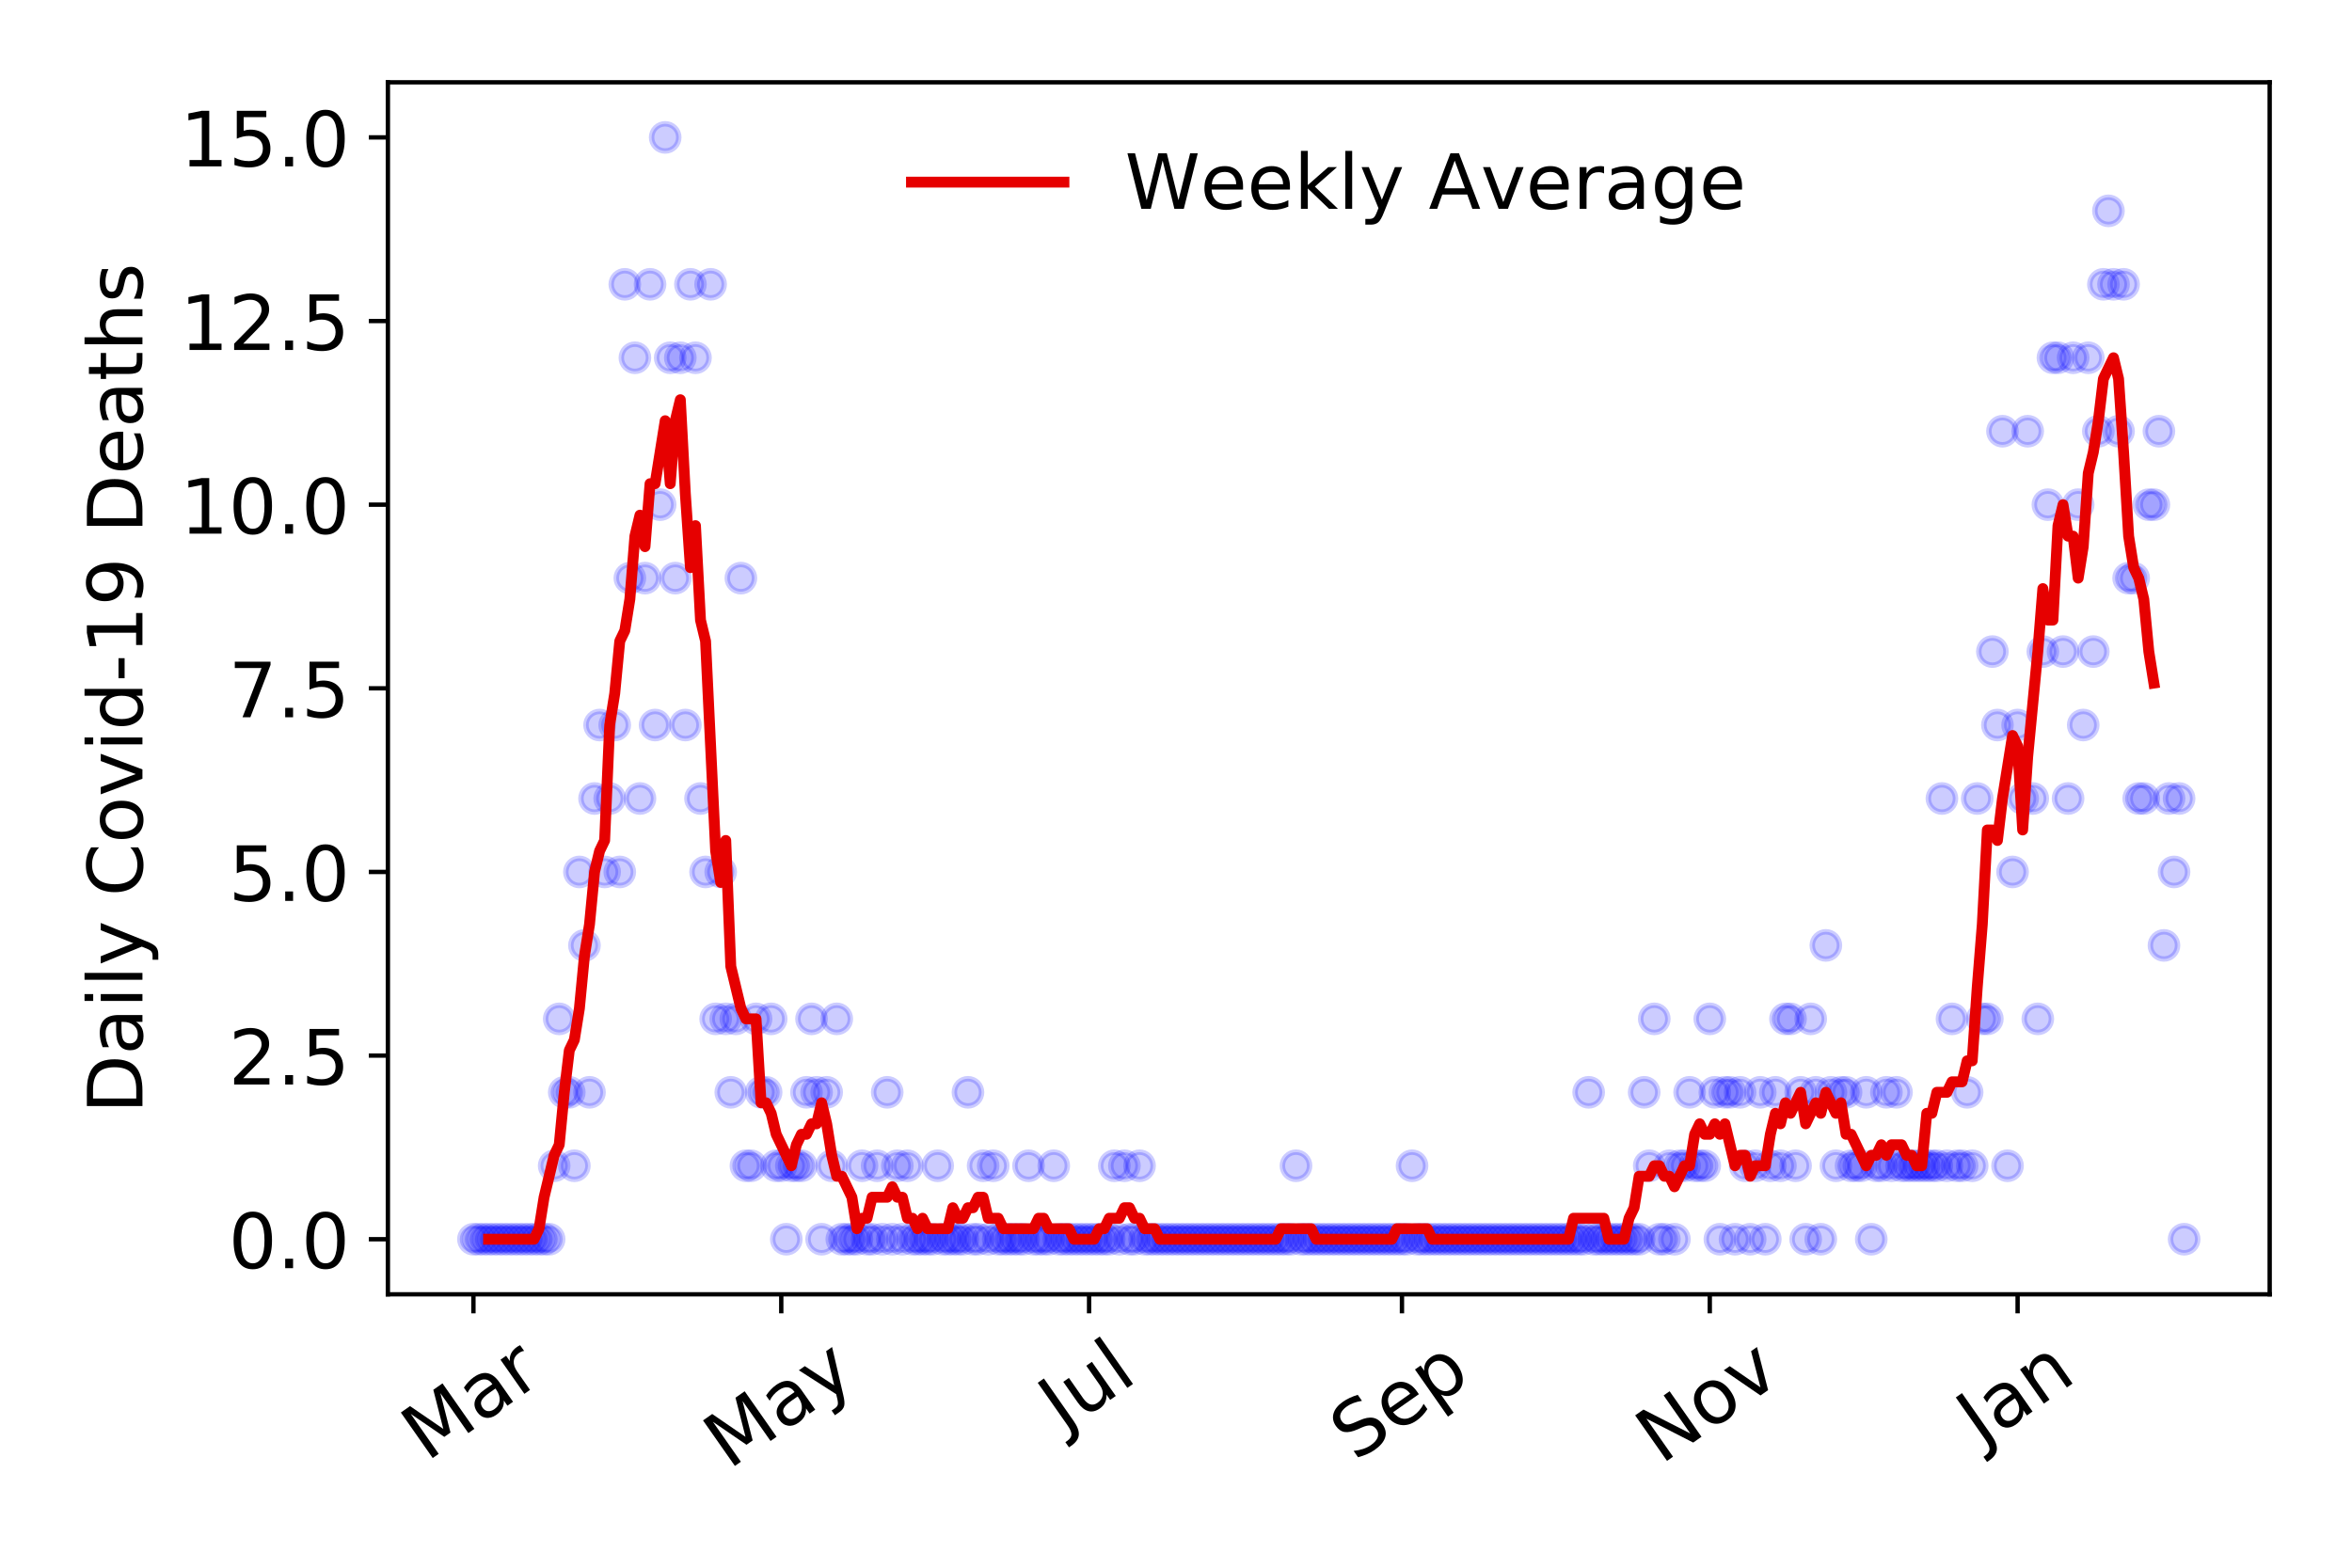 <?xml version="1.0" encoding="utf-8" standalone="no"?>
<!DOCTYPE svg PUBLIC "-//W3C//DTD SVG 1.1//EN"
  "http://www.w3.org/Graphics/SVG/1.1/DTD/svg11.dtd">
<!-- Created with matplotlib (https://matplotlib.org/) -->
<svg height="288pt" version="1.1" viewBox="0 0 432 288" width="432pt" xmlns="http://www.w3.org/2000/svg" xmlns:xlink="http://www.w3.org/1999/xlink">
 <defs>
  <style type="text/css">
*{stroke-linecap:butt;stroke-linejoin:round;}
  </style>
 </defs>
 <g id="figure_1">
  <g id="patch_1">
   <path d="M 0 288 
L 432 288 
L 432 0 
L 0 0 
z
" style="fill:#ffffff;"/>
  </g>
  <g id="axes_1">
   <g id="patch_2">
    <path d="M 71.245 237.778 
L 416.88 237.778 
L 416.88 15.12 
L 71.245 15.12 
z
" style="fill:#ffffff;"/>
   </g>
   <g id="matplotlib.axis_1">
    <g id="xtick_1">
     <g id="line2d_1">
      <defs>
       <path d="M 0 0 
L 0 3.5 
" id="ma3d16087cc" style="stroke:#000000;stroke-width:0.8;"/>
      </defs>
      <g>
       <use style="stroke:#000000;stroke-width:0.8;" x="86.956" xlink:href="#ma3d16087cc" y="237.778"/>
      </g>
     </g>
     <g id="text_1">
      <!-- Mar -->
      <defs>
       <path d="M 9.812 72.906 
L 24.516 72.906 
L 43.109 23.297 
L 61.812 72.906 
L 76.516 72.906 
L 76.516 0 
L 66.891 0 
L 66.891 64.016 
L 48.094 14.016 
L 38.188 14.016 
L 19.391 64.016 
L 19.391 0 
L 9.812 0 
z
" id="DejaVuSans-77"/>
       <path d="M 34.281 27.484 
Q 23.391 27.484 19.188 25 
Q 14.984 22.516 14.984 16.5 
Q 14.984 11.719 18.141 8.906 
Q 21.297 6.109 26.703 6.109 
Q 34.188 6.109 38.703 11.406 
Q 43.219 16.703 43.219 25.484 
L 43.219 27.484 
z
M 52.203 31.203 
L 52.203 0 
L 43.219 0 
L 43.219 8.297 
Q 40.141 3.328 35.547 0.953 
Q 30.953 -1.422 24.312 -1.422 
Q 15.922 -1.422 10.953 3.297 
Q 6 8.016 6 15.922 
Q 6 25.141 12.172 29.828 
Q 18.359 34.516 30.609 34.516 
L 43.219 34.516 
L 43.219 35.406 
Q 43.219 41.609 39.141 45 
Q 35.062 48.391 27.688 48.391 
Q 23 48.391 18.547 47.266 
Q 14.109 46.141 10.016 43.891 
L 10.016 52.203 
Q 14.938 54.109 19.578 55.047 
Q 24.219 56 28.609 56 
Q 40.484 56 46.344 49.844 
Q 52.203 43.703 52.203 31.203 
z
" id="DejaVuSans-97"/>
       <path d="M 41.109 46.297 
Q 39.594 47.172 37.812 47.578 
Q 36.031 48 33.891 48 
Q 26.266 48 22.188 43.047 
Q 18.109 38.094 18.109 28.812 
L 18.109 0 
L 9.078 0 
L 9.078 54.688 
L 18.109 54.688 
L 18.109 46.188 
Q 20.953 51.172 25.484 53.578 
Q 30.031 56 36.531 56 
Q 37.453 56 38.578 55.875 
Q 39.703 55.766 41.062 55.516 
z
" id="DejaVuSans-114"/>
      </defs>
      <g transform="translate(78.353 268.643)rotate(-35)scale(0.14 -0.14)">
       <use xlink:href="#DejaVuSans-77"/>
       <use x="86.279" xlink:href="#DejaVuSans-97"/>
       <use x="147.559" xlink:href="#DejaVuSans-114"/>
      </g>
     </g>
    </g>
    <g id="xtick_2">
     <g id="line2d_2">
      <g>
       <use style="stroke:#000000;stroke-width:0.8;" x="143.496" xlink:href="#ma3d16087cc" y="237.778"/>
      </g>
     </g>
     <g id="text_2">
      <!-- May -->
      <defs>
       <path d="M 32.172 -5.078 
Q 28.375 -14.844 24.75 -17.812 
Q 21.141 -20.797 15.094 -20.797 
L 7.906 -20.797 
L 7.906 -13.281 
L 13.188 -13.281 
Q 16.891 -13.281 18.938 -11.516 
Q 21 -9.766 23.484 -3.219 
L 25.094 0.875 
L 2.984 54.688 
L 12.5 54.688 
L 29.594 11.922 
L 46.688 54.688 
L 56.203 54.688 
z
" id="DejaVuSans-121"/>
      </defs>
      <g transform="translate(133.856 270.094)rotate(-35)scale(0.14 -0.14)">
       <use xlink:href="#DejaVuSans-77"/>
       <use x="86.279" xlink:href="#DejaVuSans-97"/>
       <use x="147.559" xlink:href="#DejaVuSans-121"/>
      </g>
     </g>
    </g>
    <g id="xtick_3">
     <g id="line2d_3">
      <g>
       <use style="stroke:#000000;stroke-width:0.8;" x="200.036" xlink:href="#ma3d16087cc" y="237.778"/>
      </g>
     </g>
     <g id="text_3">
      <!-- Jul -->
      <defs>
       <path d="M 9.812 72.906 
L 19.672 72.906 
L 19.672 5.078 
Q 19.672 -8.109 14.672 -14.062 
Q 9.672 -20.016 -1.422 -20.016 
L -5.172 -20.016 
L -5.172 -11.719 
L -2.094 -11.719 
Q 4.438 -11.719 7.125 -8.047 
Q 9.812 -4.391 9.812 5.078 
z
" id="DejaVuSans-74"/>
       <path d="M 8.5 21.578 
L 8.5 54.688 
L 17.484 54.688 
L 17.484 21.922 
Q 17.484 14.156 20.5 10.266 
Q 23.531 6.391 29.594 6.391 
Q 36.859 6.391 41.078 11.031 
Q 45.312 15.672 45.312 23.688 
L 45.312 54.688 
L 54.297 54.688 
L 54.297 0 
L 45.312 0 
L 45.312 8.406 
Q 42.047 3.422 37.719 1 
Q 33.406 -1.422 27.688 -1.422 
Q 18.266 -1.422 13.375 4.438 
Q 8.5 10.297 8.5 21.578 
z
M 31.109 56 
z
" id="DejaVuSans-117"/>
       <path d="M 9.422 75.984 
L 18.406 75.984 
L 18.406 0 
L 9.422 0 
z
" id="DejaVuSans-108"/>
      </defs>
      <g transform="translate(195.333 263.181)rotate(-35)scale(0.14 -0.14)">
       <use xlink:href="#DejaVuSans-74"/>
       <use x="29.492" xlink:href="#DejaVuSans-117"/>
       <use x="92.871" xlink:href="#DejaVuSans-108"/>
      </g>
     </g>
    </g>
    <g id="xtick_4">
     <g id="line2d_4">
      <g>
       <use style="stroke:#000000;stroke-width:0.8;" x="257.502" xlink:href="#ma3d16087cc" y="237.778"/>
      </g>
     </g>
     <g id="text_4">
      <!-- Sep -->
      <defs>
       <path d="M 53.516 70.516 
L 53.516 60.891 
Q 47.906 63.578 42.922 64.891 
Q 37.938 66.219 33.297 66.219 
Q 25.25 66.219 20.875 63.094 
Q 16.5 59.969 16.5 54.203 
Q 16.5 49.359 19.406 46.891 
Q 22.312 44.438 30.422 42.922 
L 36.375 41.703 
Q 47.406 39.594 52.656 34.297 
Q 57.906 29 57.906 20.125 
Q 57.906 9.516 50.797 4.047 
Q 43.703 -1.422 29.984 -1.422 
Q 24.812 -1.422 18.969 -0.25 
Q 13.141 0.922 6.891 3.219 
L 6.891 13.375 
Q 12.891 10.016 18.656 8.297 
Q 24.422 6.594 29.984 6.594 
Q 38.422 6.594 43.016 9.906 
Q 47.609 13.234 47.609 19.391 
Q 47.609 24.75 44.312 27.781 
Q 41.016 30.812 33.5 32.328 
L 27.484 33.5 
Q 16.453 35.688 11.516 40.375 
Q 6.594 45.062 6.594 53.422 
Q 6.594 63.094 13.406 68.656 
Q 20.219 74.219 32.172 74.219 
Q 37.312 74.219 42.625 73.281 
Q 47.953 72.359 53.516 70.516 
z
" id="DejaVuSans-83"/>
       <path d="M 56.203 29.594 
L 56.203 25.203 
L 14.891 25.203 
Q 15.484 15.922 20.484 11.062 
Q 25.484 6.203 34.422 6.203 
Q 39.594 6.203 44.453 7.469 
Q 49.312 8.734 54.109 11.281 
L 54.109 2.781 
Q 49.266 0.734 44.188 -0.344 
Q 39.109 -1.422 33.891 -1.422 
Q 20.797 -1.422 13.156 6.188 
Q 5.516 13.812 5.516 26.812 
Q 5.516 40.234 12.766 48.109 
Q 20.016 56 32.328 56 
Q 43.359 56 49.781 48.891 
Q 56.203 41.797 56.203 29.594 
z
M 47.219 32.234 
Q 47.125 39.594 43.094 43.984 
Q 39.062 48.391 32.422 48.391 
Q 24.906 48.391 20.391 44.141 
Q 15.875 39.891 15.188 32.172 
z
" id="DejaVuSans-101"/>
       <path d="M 18.109 8.203 
L 18.109 -20.797 
L 9.078 -20.797 
L 9.078 54.688 
L 18.109 54.688 
L 18.109 46.391 
Q 20.953 51.266 25.266 53.625 
Q 29.594 56 35.594 56 
Q 45.562 56 51.781 48.094 
Q 58.016 40.188 58.016 27.297 
Q 58.016 14.406 51.781 6.484 
Q 45.562 -1.422 35.594 -1.422 
Q 29.594 -1.422 25.266 0.953 
Q 20.953 3.328 18.109 8.203 
z
M 48.688 27.297 
Q 48.688 37.203 44.609 42.844 
Q 40.531 48.484 33.406 48.484 
Q 26.266 48.484 22.188 42.844 
Q 18.109 37.203 18.109 27.297 
Q 18.109 17.391 22.188 11.75 
Q 26.266 6.109 33.406 6.109 
Q 40.531 6.109 44.609 11.75 
Q 48.688 17.391 48.688 27.297 
z
" id="DejaVuSans-112"/>
      </defs>
      <g transform="translate(248.909 268.629)rotate(-35)scale(0.14 -0.14)">
       <use xlink:href="#DejaVuSans-83"/>
       <use x="63.477" xlink:href="#DejaVuSans-101"/>
       <use x="125" xlink:href="#DejaVuSans-112"/>
      </g>
     </g>
    </g>
    <g id="xtick_5">
     <g id="line2d_5">
      <g>
       <use style="stroke:#000000;stroke-width:0.8;" x="314.042" xlink:href="#ma3d16087cc" y="237.778"/>
      </g>
     </g>
     <g id="text_5">
      <!-- Nov -->
      <defs>
       <path d="M 9.812 72.906 
L 23.094 72.906 
L 55.422 11.922 
L 55.422 72.906 
L 64.984 72.906 
L 64.984 0 
L 51.703 0 
L 19.391 60.984 
L 19.391 0 
L 9.812 0 
z
" id="DejaVuSans-78"/>
       <path d="M 30.609 48.391 
Q 23.391 48.391 19.188 42.75 
Q 14.984 37.109 14.984 27.297 
Q 14.984 17.484 19.156 11.844 
Q 23.344 6.203 30.609 6.203 
Q 37.797 6.203 41.984 11.859 
Q 46.188 17.531 46.188 27.297 
Q 46.188 37.016 41.984 42.703 
Q 37.797 48.391 30.609 48.391 
z
M 30.609 56 
Q 42.328 56 49.016 48.375 
Q 55.719 40.766 55.719 27.297 
Q 55.719 13.875 49.016 6.219 
Q 42.328 -1.422 30.609 -1.422 
Q 18.844 -1.422 12.172 6.219 
Q 5.516 13.875 5.516 27.297 
Q 5.516 40.766 12.172 48.375 
Q 18.844 56 30.609 56 
z
" id="DejaVuSans-111"/>
       <path d="M 2.984 54.688 
L 12.5 54.688 
L 29.594 8.797 
L 46.688 54.688 
L 56.203 54.688 
L 35.688 0 
L 23.484 0 
z
" id="DejaVuSans-118"/>
      </defs>
      <g transform="translate(305.066 269.166)rotate(-35)scale(0.14 -0.14)">
       <use xlink:href="#DejaVuSans-78"/>
       <use x="74.805" xlink:href="#DejaVuSans-111"/>
       <use x="135.986" xlink:href="#DejaVuSans-118"/>
      </g>
     </g>
    </g>
    <g id="xtick_6">
     <g id="line2d_6">
      <g>
       <use style="stroke:#000000;stroke-width:0.8;" x="370.582" xlink:href="#ma3d16087cc" y="237.778"/>
      </g>
     </g>
     <g id="text_6">
      <!-- Jan -->
      <defs>
       <path d="M 54.891 33.016 
L 54.891 0 
L 45.906 0 
L 45.906 32.719 
Q 45.906 40.484 42.875 44.328 
Q 39.844 48.188 33.797 48.188 
Q 26.516 48.188 22.312 43.547 
Q 18.109 38.922 18.109 30.906 
L 18.109 0 
L 9.078 0 
L 9.078 54.688 
L 18.109 54.688 
L 18.109 46.188 
Q 21.344 51.125 25.703 53.562 
Q 30.078 56 35.797 56 
Q 45.219 56 50.047 50.172 
Q 54.891 44.344 54.891 33.016 
z
" id="DejaVuSans-110"/>
      </defs>
      <g transform="translate(363.959 265.871)rotate(-35)scale(0.14 -0.14)">
       <use xlink:href="#DejaVuSans-74"/>
       <use x="29.492" xlink:href="#DejaVuSans-97"/>
       <use x="90.771" xlink:href="#DejaVuSans-110"/>
      </g>
     </g>
    </g>
   </g>
   <g id="matplotlib.axis_2">
    <g id="ytick_1">
     <g id="line2d_7">
      <defs>
       <path d="M 0 0 
L -3.5 0 
" id="mdd460aee87" style="stroke:#000000;stroke-width:0.8;"/>
      </defs>
      <g>
       <use style="stroke:#000000;stroke-width:0.8;" x="71.245" xlink:href="#mdd460aee87" y="227.657"/>
      </g>
     </g>
     <g id="text_7">
      <!-- 0.0 -->
      <defs>
       <path d="M 31.781 66.406 
Q 24.172 66.406 20.328 58.906 
Q 16.5 51.422 16.5 36.375 
Q 16.5 21.391 20.328 13.891 
Q 24.172 6.391 31.781 6.391 
Q 39.453 6.391 43.281 13.891 
Q 47.125 21.391 47.125 36.375 
Q 47.125 51.422 43.281 58.906 
Q 39.453 66.406 31.781 66.406 
z
M 31.781 74.219 
Q 44.047 74.219 50.516 64.516 
Q 56.984 54.828 56.984 36.375 
Q 56.984 17.969 50.516 8.266 
Q 44.047 -1.422 31.781 -1.422 
Q 19.531 -1.422 13.062 8.266 
Q 6.594 17.969 6.594 36.375 
Q 6.594 54.828 13.062 64.516 
Q 19.531 74.219 31.781 74.219 
z
" id="DejaVuSans-48"/>
       <path d="M 10.688 12.406 
L 21 12.406 
L 21 0 
L 10.688 0 
z
" id="DejaVuSans-46"/>
      </defs>
      <g transform="translate(41.981 232.976)scale(0.14 -0.14)">
       <use xlink:href="#DejaVuSans-48"/>
       <use x="63.623" xlink:href="#DejaVuSans-46"/>
       <use x="95.41" xlink:href="#DejaVuSans-48"/>
      </g>
     </g>
    </g>
    <g id="ytick_2">
     <g id="line2d_8">
      <g>
       <use style="stroke:#000000;stroke-width:0.8;" x="71.245" xlink:href="#mdd460aee87" y="193.921"/>
      </g>
     </g>
     <g id="text_8">
      <!-- 2.5 -->
      <defs>
       <path d="M 19.188 8.297 
L 53.609 8.297 
L 53.609 0 
L 7.328 0 
L 7.328 8.297 
Q 12.938 14.109 22.625 23.891 
Q 32.328 33.688 34.812 36.531 
Q 39.547 41.844 41.422 45.531 
Q 43.312 49.219 43.312 52.781 
Q 43.312 58.594 39.234 62.25 
Q 35.156 65.922 28.609 65.922 
Q 23.969 65.922 18.812 64.312 
Q 13.672 62.703 7.812 59.422 
L 7.812 69.391 
Q 13.766 71.781 18.938 73 
Q 24.125 74.219 28.422 74.219 
Q 39.75 74.219 46.484 68.547 
Q 53.219 62.891 53.219 53.422 
Q 53.219 48.922 51.531 44.891 
Q 49.859 40.875 45.406 35.406 
Q 44.188 33.984 37.641 27.219 
Q 31.109 20.453 19.188 8.297 
z
" id="DejaVuSans-50"/>
       <path d="M 10.797 72.906 
L 49.516 72.906 
L 49.516 64.594 
L 19.828 64.594 
L 19.828 46.734 
Q 21.969 47.469 24.109 47.828 
Q 26.266 48.188 28.422 48.188 
Q 40.625 48.188 47.75 41.5 
Q 54.891 34.812 54.891 23.391 
Q 54.891 11.625 47.562 5.094 
Q 40.234 -1.422 26.906 -1.422 
Q 22.312 -1.422 17.547 -0.641 
Q 12.797 0.141 7.719 1.703 
L 7.719 11.625 
Q 12.109 9.234 16.797 8.062 
Q 21.484 6.891 26.703 6.891 
Q 35.156 6.891 40.078 11.328 
Q 45.016 15.766 45.016 23.391 
Q 45.016 31 40.078 35.438 
Q 35.156 39.891 26.703 39.891 
Q 22.75 39.891 18.812 39.016 
Q 14.891 38.141 10.797 36.281 
z
" id="DejaVuSans-53"/>
      </defs>
      <g transform="translate(41.981 199.24)scale(0.14 -0.14)">
       <use xlink:href="#DejaVuSans-50"/>
       <use x="63.623" xlink:href="#DejaVuSans-46"/>
       <use x="95.41" xlink:href="#DejaVuSans-53"/>
      </g>
     </g>
    </g>
    <g id="ytick_3">
     <g id="line2d_9">
      <g>
       <use style="stroke:#000000;stroke-width:0.8;" x="71.245" xlink:href="#mdd460aee87" y="160.185"/>
      </g>
     </g>
     <g id="text_9">
      <!-- 5.0 -->
      <g transform="translate(41.981 165.504)scale(0.14 -0.14)">
       <use xlink:href="#DejaVuSans-53"/>
       <use x="63.623" xlink:href="#DejaVuSans-46"/>
       <use x="95.41" xlink:href="#DejaVuSans-48"/>
      </g>
     </g>
    </g>
    <g id="ytick_4">
     <g id="line2d_10">
      <g>
       <use style="stroke:#000000;stroke-width:0.8;" x="71.245" xlink:href="#mdd460aee87" y="126.449"/>
      </g>
     </g>
     <g id="text_10">
      <!-- 7.5 -->
      <defs>
       <path d="M 8.203 72.906 
L 55.078 72.906 
L 55.078 68.703 
L 28.609 0 
L 18.312 0 
L 43.219 64.594 
L 8.203 64.594 
z
" id="DejaVuSans-55"/>
      </defs>
      <g transform="translate(41.981 131.768)scale(0.14 -0.14)">
       <use xlink:href="#DejaVuSans-55"/>
       <use x="63.623" xlink:href="#DejaVuSans-46"/>
       <use x="95.41" xlink:href="#DejaVuSans-53"/>
      </g>
     </g>
    </g>
    <g id="ytick_5">
     <g id="line2d_11">
      <g>
       <use style="stroke:#000000;stroke-width:0.8;" x="71.245" xlink:href="#mdd460aee87" y="92.713"/>
      </g>
     </g>
     <g id="text_11">
      <!-- 10.0 -->
      <defs>
       <path d="M 12.406 8.297 
L 28.516 8.297 
L 28.516 63.922 
L 10.984 60.406 
L 10.984 69.391 
L 28.422 72.906 
L 38.281 72.906 
L 38.281 8.297 
L 54.391 8.297 
L 54.391 0 
L 12.406 0 
z
" id="DejaVuSans-49"/>
      </defs>
      <g transform="translate(33.073 98.032)scale(0.14 -0.14)">
       <use xlink:href="#DejaVuSans-49"/>
       <use x="63.623" xlink:href="#DejaVuSans-48"/>
       <use x="127.246" xlink:href="#DejaVuSans-46"/>
       <use x="159.033" xlink:href="#DejaVuSans-48"/>
      </g>
     </g>
    </g>
    <g id="ytick_6">
     <g id="line2d_12">
      <g>
       <use style="stroke:#000000;stroke-width:0.8;" x="71.245" xlink:href="#mdd460aee87" y="58.977"/>
      </g>
     </g>
     <g id="text_12">
      <!-- 12.5 -->
      <g transform="translate(33.073 64.296)scale(0.14 -0.14)">
       <use xlink:href="#DejaVuSans-49"/>
       <use x="63.623" xlink:href="#DejaVuSans-50"/>
       <use x="127.246" xlink:href="#DejaVuSans-46"/>
       <use x="159.033" xlink:href="#DejaVuSans-53"/>
      </g>
     </g>
    </g>
    <g id="ytick_7">
     <g id="line2d_13">
      <g>
       <use style="stroke:#000000;stroke-width:0.8;" x="71.245" xlink:href="#mdd460aee87" y="25.241"/>
      </g>
     </g>
     <g id="text_13">
      <!-- 15.0 -->
      <g transform="translate(33.073 30.56)scale(0.14 -0.14)">
       <use xlink:href="#DejaVuSans-49"/>
       <use x="63.623" xlink:href="#DejaVuSans-53"/>
       <use x="127.246" xlink:href="#DejaVuSans-46"/>
       <use x="159.033" xlink:href="#DejaVuSans-48"/>
      </g>
     </g>
    </g>
    <g id="text_14">
     <!-- Daily Covid-19 Deaths -->
     <defs>
      <path d="M 19.672 64.797 
L 19.672 8.109 
L 31.594 8.109 
Q 46.688 8.109 53.688 14.938 
Q 60.688 21.781 60.688 36.531 
Q 60.688 51.172 53.688 57.984 
Q 46.688 64.797 31.594 64.797 
z
M 9.812 72.906 
L 30.078 72.906 
Q 51.266 72.906 61.172 64.094 
Q 71.094 55.281 71.094 36.531 
Q 71.094 17.672 61.125 8.828 
Q 51.172 0 30.078 0 
L 9.812 0 
z
" id="DejaVuSans-68"/>
      <path d="M 9.422 54.688 
L 18.406 54.688 
L 18.406 0 
L 9.422 0 
z
M 9.422 75.984 
L 18.406 75.984 
L 18.406 64.594 
L 9.422 64.594 
z
" id="DejaVuSans-105"/>
      <path id="DejaVuSans-32"/>
      <path d="M 64.406 67.281 
L 64.406 56.891 
Q 59.422 61.531 53.781 63.812 
Q 48.141 66.109 41.797 66.109 
Q 29.297 66.109 22.656 58.469 
Q 16.016 50.828 16.016 36.375 
Q 16.016 21.969 22.656 14.328 
Q 29.297 6.688 41.797 6.688 
Q 48.141 6.688 53.781 8.984 
Q 59.422 11.281 64.406 15.922 
L 64.406 5.609 
Q 59.234 2.094 53.438 0.328 
Q 47.656 -1.422 41.219 -1.422 
Q 24.656 -1.422 15.125 8.703 
Q 5.609 18.844 5.609 36.375 
Q 5.609 53.953 15.125 64.078 
Q 24.656 74.219 41.219 74.219 
Q 47.75 74.219 53.531 72.484 
Q 59.328 70.75 64.406 67.281 
z
" id="DejaVuSans-67"/>
      <path d="M 45.406 46.391 
L 45.406 75.984 
L 54.391 75.984 
L 54.391 0 
L 45.406 0 
L 45.406 8.203 
Q 42.578 3.328 38.25 0.953 
Q 33.938 -1.422 27.875 -1.422 
Q 17.969 -1.422 11.734 6.484 
Q 5.516 14.406 5.516 27.297 
Q 5.516 40.188 11.734 48.094 
Q 17.969 56 27.875 56 
Q 33.938 56 38.25 53.625 
Q 42.578 51.266 45.406 46.391 
z
M 14.797 27.297 
Q 14.797 17.391 18.875 11.75 
Q 22.953 6.109 30.078 6.109 
Q 37.203 6.109 41.297 11.75 
Q 45.406 17.391 45.406 27.297 
Q 45.406 37.203 41.297 42.844 
Q 37.203 48.484 30.078 48.484 
Q 22.953 48.484 18.875 42.844 
Q 14.797 37.203 14.797 27.297 
z
" id="DejaVuSans-100"/>
      <path d="M 4.891 31.391 
L 31.203 31.391 
L 31.203 23.391 
L 4.891 23.391 
z
" id="DejaVuSans-45"/>
      <path d="M 10.984 1.516 
L 10.984 10.5 
Q 14.703 8.734 18.5 7.812 
Q 22.312 6.891 25.984 6.891 
Q 35.75 6.891 40.891 13.453 
Q 46.047 20.016 46.781 33.406 
Q 43.953 29.203 39.594 26.953 
Q 35.25 24.703 29.984 24.703 
Q 19.047 24.703 12.672 31.312 
Q 6.297 37.938 6.297 49.422 
Q 6.297 60.641 12.938 67.422 
Q 19.578 74.219 30.609 74.219 
Q 43.266 74.219 49.922 64.516 
Q 56.594 54.828 56.594 36.375 
Q 56.594 19.141 48.406 8.859 
Q 40.234 -1.422 26.422 -1.422 
Q 22.703 -1.422 18.891 -0.688 
Q 15.094 0.047 10.984 1.516 
z
M 30.609 32.422 
Q 37.25 32.422 41.125 36.953 
Q 45.016 41.5 45.016 49.422 
Q 45.016 57.281 41.125 61.844 
Q 37.25 66.406 30.609 66.406 
Q 23.969 66.406 20.094 61.844 
Q 16.219 57.281 16.219 49.422 
Q 16.219 41.5 20.094 36.953 
Q 23.969 32.422 30.609 32.422 
z
" id="DejaVuSans-57"/>
      <path d="M 18.312 70.219 
L 18.312 54.688 
L 36.812 54.688 
L 36.812 47.703 
L 18.312 47.703 
L 18.312 18.016 
Q 18.312 11.328 20.141 9.422 
Q 21.969 7.516 27.594 7.516 
L 36.812 7.516 
L 36.812 0 
L 27.594 0 
Q 17.188 0 13.234 3.875 
Q 9.281 7.766 9.281 18.016 
L 9.281 47.703 
L 2.688 47.703 
L 2.688 54.688 
L 9.281 54.688 
L 9.281 70.219 
z
" id="DejaVuSans-116"/>
      <path d="M 54.891 33.016 
L 54.891 0 
L 45.906 0 
L 45.906 32.719 
Q 45.906 40.484 42.875 44.328 
Q 39.844 48.188 33.797 48.188 
Q 26.516 48.188 22.312 43.547 
Q 18.109 38.922 18.109 30.906 
L 18.109 0 
L 9.078 0 
L 9.078 75.984 
L 18.109 75.984 
L 18.109 46.188 
Q 21.344 51.125 25.703 53.562 
Q 30.078 56 35.797 56 
Q 45.219 56 50.047 50.172 
Q 54.891 44.344 54.891 33.016 
z
" id="DejaVuSans-104"/>
      <path d="M 44.281 53.078 
L 44.281 44.578 
Q 40.484 46.531 36.375 47.5 
Q 32.281 48.484 27.875 48.484 
Q 21.188 48.484 17.844 46.438 
Q 14.5 44.391 14.5 40.281 
Q 14.5 37.156 16.891 35.375 
Q 19.281 33.594 26.516 31.984 
L 29.594 31.297 
Q 39.156 29.25 43.188 25.516 
Q 47.219 21.781 47.219 15.094 
Q 47.219 7.469 41.188 3.016 
Q 35.156 -1.422 24.609 -1.422 
Q 20.219 -1.422 15.453 -0.562 
Q 10.688 0.297 5.422 2 
L 5.422 11.281 
Q 10.406 8.688 15.234 7.391 
Q 20.062 6.109 24.812 6.109 
Q 31.156 6.109 34.562 8.281 
Q 37.984 10.453 37.984 14.406 
Q 37.984 18.062 35.516 20.016 
Q 33.062 21.969 24.703 23.781 
L 21.578 24.516 
Q 13.234 26.266 9.516 29.906 
Q 5.812 33.547 5.812 39.891 
Q 5.812 47.609 11.281 51.797 
Q 16.75 56 26.812 56 
Q 31.781 56 36.172 55.266 
Q 40.578 54.547 44.281 53.078 
z
" id="DejaVuSans-115"/>
     </defs>
     <g transform="translate(26.162 204.56)rotate(-90)scale(0.14 -0.14)">
      <use xlink:href="#DejaVuSans-68"/>
      <use x="77.002" xlink:href="#DejaVuSans-97"/>
      <use x="138.281" xlink:href="#DejaVuSans-105"/>
      <use x="166.064" xlink:href="#DejaVuSans-108"/>
      <use x="193.848" xlink:href="#DejaVuSans-121"/>
      <use x="253.027" xlink:href="#DejaVuSans-32"/>
      <use x="284.814" xlink:href="#DejaVuSans-67"/>
      <use x="354.639" xlink:href="#DejaVuSans-111"/>
      <use x="415.82" xlink:href="#DejaVuSans-118"/>
      <use x="475" xlink:href="#DejaVuSans-105"/>
      <use x="502.783" xlink:href="#DejaVuSans-100"/>
      <use x="566.26" xlink:href="#DejaVuSans-45"/>
      <use x="602.344" xlink:href="#DejaVuSans-49"/>
      <use x="665.967" xlink:href="#DejaVuSans-57"/>
      <use x="729.59" xlink:href="#DejaVuSans-32"/>
      <use x="761.377" xlink:href="#DejaVuSans-68"/>
      <use x="838.379" xlink:href="#DejaVuSans-101"/>
      <use x="899.902" xlink:href="#DejaVuSans-97"/>
      <use x="961.182" xlink:href="#DejaVuSans-116"/>
      <use x="1000.391" xlink:href="#DejaVuSans-104"/>
      <use x="1063.77" xlink:href="#DejaVuSans-115"/>
     </g>
    </g>
   </g>
   <g id="line2d_14">
    <defs>
     <path d="M 0 2.5 
C 0.663 2.5 1.299 2.237 1.768 1.768 
C 2.237 1.299 2.5 0.663 2.5 0 
C 2.5 -0.663 2.237 -1.299 1.768 -1.768 
C 1.299 -2.237 0.663 -2.5 0 -2.5 
C -0.663 -2.5 -1.299 -2.237 -1.768 -1.768 
C -2.237 -1.299 -2.5 -0.663 -2.5 0 
C -2.5 0.663 -2.237 1.299 -1.768 1.768 
C -1.299 2.237 -0.663 2.5 0 2.5 
z
" id="m616ba1fcc5" style="stroke:#0000ff;stroke-opacity:0.2;"/>
    </defs>
    <g clip-path="url(#pb579778729)">
     <use style="fill:#0000ff;fill-opacity:0.2;stroke:#0000ff;stroke-opacity:0.2;" x="86.956" xlink:href="#m616ba1fcc5" y="227.657"/>
     <use style="fill:#0000ff;fill-opacity:0.2;stroke:#0000ff;stroke-opacity:0.2;" x="87.883" xlink:href="#m616ba1fcc5" y="227.657"/>
     <use style="fill:#0000ff;fill-opacity:0.2;stroke:#0000ff;stroke-opacity:0.2;" x="88.809" xlink:href="#m616ba1fcc5" y="227.657"/>
     <use style="fill:#0000ff;fill-opacity:0.2;stroke:#0000ff;stroke-opacity:0.2;" x="89.736" xlink:href="#m616ba1fcc5" y="227.657"/>
     <use style="fill:#0000ff;fill-opacity:0.2;stroke:#0000ff;stroke-opacity:0.2;" x="90.663" xlink:href="#m616ba1fcc5" y="227.657"/>
     <use style="fill:#0000ff;fill-opacity:0.2;stroke:#0000ff;stroke-opacity:0.2;" x="91.59" xlink:href="#m616ba1fcc5" y="227.657"/>
     <use style="fill:#0000ff;fill-opacity:0.2;stroke:#0000ff;stroke-opacity:0.2;" x="92.517" xlink:href="#m616ba1fcc5" y="227.657"/>
     <use style="fill:#0000ff;fill-opacity:0.2;stroke:#0000ff;stroke-opacity:0.2;" x="93.444" xlink:href="#m616ba1fcc5" y="227.657"/>
     <use style="fill:#0000ff;fill-opacity:0.2;stroke:#0000ff;stroke-opacity:0.2;" x="94.371" xlink:href="#m616ba1fcc5" y="227.657"/>
     <use style="fill:#0000ff;fill-opacity:0.2;stroke:#0000ff;stroke-opacity:0.2;" x="95.298" xlink:href="#m616ba1fcc5" y="227.657"/>
     <use style="fill:#0000ff;fill-opacity:0.2;stroke:#0000ff;stroke-opacity:0.2;" x="96.225" xlink:href="#m616ba1fcc5" y="227.657"/>
     <use style="fill:#0000ff;fill-opacity:0.2;stroke:#0000ff;stroke-opacity:0.2;" x="97.151" xlink:href="#m616ba1fcc5" y="227.657"/>
     <use style="fill:#0000ff;fill-opacity:0.2;stroke:#0000ff;stroke-opacity:0.2;" x="98.078" xlink:href="#m616ba1fcc5" y="227.657"/>
     <use style="fill:#0000ff;fill-opacity:0.2;stroke:#0000ff;stroke-opacity:0.2;" x="99.005" xlink:href="#m616ba1fcc5" y="227.657"/>
     <use style="fill:#0000ff;fill-opacity:0.2;stroke:#0000ff;stroke-opacity:0.2;" x="99.932" xlink:href="#m616ba1fcc5" y="227.657"/>
     <use style="fill:#0000ff;fill-opacity:0.2;stroke:#0000ff;stroke-opacity:0.2;" x="100.859" xlink:href="#m616ba1fcc5" y="227.657"/>
     <use style="fill:#0000ff;fill-opacity:0.2;stroke:#0000ff;stroke-opacity:0.2;" x="101.786" xlink:href="#m616ba1fcc5" y="214.163"/>
     <use style="fill:#0000ff;fill-opacity:0.2;stroke:#0000ff;stroke-opacity:0.2;" x="102.713" xlink:href="#m616ba1fcc5" y="187.174"/>
     <use style="fill:#0000ff;fill-opacity:0.2;stroke:#0000ff;stroke-opacity:0.2;" x="103.64" xlink:href="#m616ba1fcc5" y="200.668"/>
     <use style="fill:#0000ff;fill-opacity:0.2;stroke:#0000ff;stroke-opacity:0.2;" x="104.566" xlink:href="#m616ba1fcc5" y="200.668"/>
     <use style="fill:#0000ff;fill-opacity:0.2;stroke:#0000ff;stroke-opacity:0.2;" x="105.493" xlink:href="#m616ba1fcc5" y="214.163"/>
     <use style="fill:#0000ff;fill-opacity:0.2;stroke:#0000ff;stroke-opacity:0.2;" x="106.42" xlink:href="#m616ba1fcc5" y="160.185"/>
     <use style="fill:#0000ff;fill-opacity:0.2;stroke:#0000ff;stroke-opacity:0.2;" x="107.347" xlink:href="#m616ba1fcc5" y="173.68"/>
     <use style="fill:#0000ff;fill-opacity:0.2;stroke:#0000ff;stroke-opacity:0.2;" x="108.274" xlink:href="#m616ba1fcc5" y="200.668"/>
     <use style="fill:#0000ff;fill-opacity:0.2;stroke:#0000ff;stroke-opacity:0.2;" x="109.201" xlink:href="#m616ba1fcc5" y="146.691"/>
     <use style="fill:#0000ff;fill-opacity:0.2;stroke:#0000ff;stroke-opacity:0.2;" x="110.128" xlink:href="#m616ba1fcc5" y="133.196"/>
     <use style="fill:#0000ff;fill-opacity:0.2;stroke:#0000ff;stroke-opacity:0.2;" x="111.055" xlink:href="#m616ba1fcc5" y="160.185"/>
     <use style="fill:#0000ff;fill-opacity:0.2;stroke:#0000ff;stroke-opacity:0.2;" x="111.982" xlink:href="#m616ba1fcc5" y="146.691"/>
     <use style="fill:#0000ff;fill-opacity:0.2;stroke:#0000ff;stroke-opacity:0.2;" x="112.908" xlink:href="#m616ba1fcc5" y="133.196"/>
     <use style="fill:#0000ff;fill-opacity:0.2;stroke:#0000ff;stroke-opacity:0.2;" x="113.835" xlink:href="#m616ba1fcc5" y="160.185"/>
     <use style="fill:#0000ff;fill-opacity:0.2;stroke:#0000ff;stroke-opacity:0.2;" x="114.762" xlink:href="#m616ba1fcc5" y="52.23"/>
     <use style="fill:#0000ff;fill-opacity:0.2;stroke:#0000ff;stroke-opacity:0.2;" x="115.689" xlink:href="#m616ba1fcc5" y="106.207"/>
     <use style="fill:#0000ff;fill-opacity:0.2;stroke:#0000ff;stroke-opacity:0.2;" x="116.616" xlink:href="#m616ba1fcc5" y="65.724"/>
     <use style="fill:#0000ff;fill-opacity:0.2;stroke:#0000ff;stroke-opacity:0.2;" x="117.543" xlink:href="#m616ba1fcc5" y="146.691"/>
     <use style="fill:#0000ff;fill-opacity:0.2;stroke:#0000ff;stroke-opacity:0.2;" x="118.47" xlink:href="#m616ba1fcc5" y="106.207"/>
     <use style="fill:#0000ff;fill-opacity:0.2;stroke:#0000ff;stroke-opacity:0.2;" x="119.397" xlink:href="#m616ba1fcc5" y="52.23"/>
     <use style="fill:#0000ff;fill-opacity:0.2;stroke:#0000ff;stroke-opacity:0.2;" x="120.324" xlink:href="#m616ba1fcc5" y="133.196"/>
     <use style="fill:#0000ff;fill-opacity:0.2;stroke:#0000ff;stroke-opacity:0.2;" x="121.25" xlink:href="#m616ba1fcc5" y="92.713"/>
     <use style="fill:#0000ff;fill-opacity:0.2;stroke:#0000ff;stroke-opacity:0.2;" x="122.177" xlink:href="#m616ba1fcc5" y="25.241"/>
     <use style="fill:#0000ff;fill-opacity:0.2;stroke:#0000ff;stroke-opacity:0.2;" x="123.104" xlink:href="#m616ba1fcc5" y="65.724"/>
     <use style="fill:#0000ff;fill-opacity:0.2;stroke:#0000ff;stroke-opacity:0.2;" x="124.031" xlink:href="#m616ba1fcc5" y="106.207"/>
     <use style="fill:#0000ff;fill-opacity:0.2;stroke:#0000ff;stroke-opacity:0.2;" x="124.958" xlink:href="#m616ba1fcc5" y="65.724"/>
     <use style="fill:#0000ff;fill-opacity:0.2;stroke:#0000ff;stroke-opacity:0.2;" x="125.885" xlink:href="#m616ba1fcc5" y="133.196"/>
     <use style="fill:#0000ff;fill-opacity:0.2;stroke:#0000ff;stroke-opacity:0.2;" x="126.812" xlink:href="#m616ba1fcc5" y="52.23"/>
     <use style="fill:#0000ff;fill-opacity:0.2;stroke:#0000ff;stroke-opacity:0.2;" x="127.739" xlink:href="#m616ba1fcc5" y="65.724"/>
     <use style="fill:#0000ff;fill-opacity:0.2;stroke:#0000ff;stroke-opacity:0.2;" x="128.665" xlink:href="#m616ba1fcc5" y="146.691"/>
     <use style="fill:#0000ff;fill-opacity:0.2;stroke:#0000ff;stroke-opacity:0.2;" x="129.592" xlink:href="#m616ba1fcc5" y="160.185"/>
     <use style="fill:#0000ff;fill-opacity:0.2;stroke:#0000ff;stroke-opacity:0.2;" x="130.519" xlink:href="#m616ba1fcc5" y="52.23"/>
     <use style="fill:#0000ff;fill-opacity:0.2;stroke:#0000ff;stroke-opacity:0.2;" x="131.446" xlink:href="#m616ba1fcc5" y="187.174"/>
     <use style="fill:#0000ff;fill-opacity:0.2;stroke:#0000ff;stroke-opacity:0.2;" x="132.373" xlink:href="#m616ba1fcc5" y="160.185"/>
     <use style="fill:#0000ff;fill-opacity:0.2;stroke:#0000ff;stroke-opacity:0.2;" x="133.3" xlink:href="#m616ba1fcc5" y="187.174"/>
     <use style="fill:#0000ff;fill-opacity:0.2;stroke:#0000ff;stroke-opacity:0.2;" x="134.227" xlink:href="#m616ba1fcc5" y="200.668"/>
     <use style="fill:#0000ff;fill-opacity:0.2;stroke:#0000ff;stroke-opacity:0.2;" x="135.154" xlink:href="#m616ba1fcc5" y="187.174"/>
     <use style="fill:#0000ff;fill-opacity:0.2;stroke:#0000ff;stroke-opacity:0.2;" x="136.081" xlink:href="#m616ba1fcc5" y="106.207"/>
     <use style="fill:#0000ff;fill-opacity:0.2;stroke:#0000ff;stroke-opacity:0.2;" x="137.007" xlink:href="#m616ba1fcc5" y="214.163"/>
     <use style="fill:#0000ff;fill-opacity:0.2;stroke:#0000ff;stroke-opacity:0.2;" x="137.934" xlink:href="#m616ba1fcc5" y="214.163"/>
     <use style="fill:#0000ff;fill-opacity:0.2;stroke:#0000ff;stroke-opacity:0.2;" x="138.861" xlink:href="#m616ba1fcc5" y="187.174"/>
     <use style="fill:#0000ff;fill-opacity:0.2;stroke:#0000ff;stroke-opacity:0.2;" x="139.788" xlink:href="#m616ba1fcc5" y="200.668"/>
     <use style="fill:#0000ff;fill-opacity:0.2;stroke:#0000ff;stroke-opacity:0.2;" x="140.715" xlink:href="#m616ba1fcc5" y="200.668"/>
     <use style="fill:#0000ff;fill-opacity:0.2;stroke:#0000ff;stroke-opacity:0.2;" x="141.642" xlink:href="#m616ba1fcc5" y="187.174"/>
     <use style="fill:#0000ff;fill-opacity:0.2;stroke:#0000ff;stroke-opacity:0.2;" x="142.569" xlink:href="#m616ba1fcc5" y="214.163"/>
     <use style="fill:#0000ff;fill-opacity:0.2;stroke:#0000ff;stroke-opacity:0.2;" x="143.496" xlink:href="#m616ba1fcc5" y="214.163"/>
     <use style="fill:#0000ff;fill-opacity:0.2;stroke:#0000ff;stroke-opacity:0.2;" x="144.422" xlink:href="#m616ba1fcc5" y="227.657"/>
     <use style="fill:#0000ff;fill-opacity:0.2;stroke:#0000ff;stroke-opacity:0.2;" x="145.349" xlink:href="#m616ba1fcc5" y="214.163"/>
     <use style="fill:#0000ff;fill-opacity:0.2;stroke:#0000ff;stroke-opacity:0.2;" x="146.276" xlink:href="#m616ba1fcc5" y="214.163"/>
     <use style="fill:#0000ff;fill-opacity:0.2;stroke:#0000ff;stroke-opacity:0.2;" x="147.203" xlink:href="#m616ba1fcc5" y="214.163"/>
     <use style="fill:#0000ff;fill-opacity:0.2;stroke:#0000ff;stroke-opacity:0.2;" x="148.13" xlink:href="#m616ba1fcc5" y="200.668"/>
     <use style="fill:#0000ff;fill-opacity:0.2;stroke:#0000ff;stroke-opacity:0.2;" x="149.057" xlink:href="#m616ba1fcc5" y="187.174"/>
     <use style="fill:#0000ff;fill-opacity:0.2;stroke:#0000ff;stroke-opacity:0.2;" x="149.984" xlink:href="#m616ba1fcc5" y="200.668"/>
     <use style="fill:#0000ff;fill-opacity:0.2;stroke:#0000ff;stroke-opacity:0.2;" x="150.911" xlink:href="#m616ba1fcc5" y="227.657"/>
     <use style="fill:#0000ff;fill-opacity:0.2;stroke:#0000ff;stroke-opacity:0.2;" x="151.838" xlink:href="#m616ba1fcc5" y="200.668"/>
     <use style="fill:#0000ff;fill-opacity:0.2;stroke:#0000ff;stroke-opacity:0.2;" x="152.764" xlink:href="#m616ba1fcc5" y="214.163"/>
     <use style="fill:#0000ff;fill-opacity:0.2;stroke:#0000ff;stroke-opacity:0.2;" x="153.691" xlink:href="#m616ba1fcc5" y="187.174"/>
     <use style="fill:#0000ff;fill-opacity:0.2;stroke:#0000ff;stroke-opacity:0.2;" x="154.618" xlink:href="#m616ba1fcc5" y="227.657"/>
     <use style="fill:#0000ff;fill-opacity:0.2;stroke:#0000ff;stroke-opacity:0.2;" x="155.545" xlink:href="#m616ba1fcc5" y="227.657"/>
     <use style="fill:#0000ff;fill-opacity:0.2;stroke:#0000ff;stroke-opacity:0.2;" x="156.472" xlink:href="#m616ba1fcc5" y="227.657"/>
     <use style="fill:#0000ff;fill-opacity:0.2;stroke:#0000ff;stroke-opacity:0.2;" x="157.399" xlink:href="#m616ba1fcc5" y="227.657"/>
     <use style="fill:#0000ff;fill-opacity:0.2;stroke:#0000ff;stroke-opacity:0.2;" x="158.326" xlink:href="#m616ba1fcc5" y="214.163"/>
     <use style="fill:#0000ff;fill-opacity:0.2;stroke:#0000ff;stroke-opacity:0.2;" x="159.253" xlink:href="#m616ba1fcc5" y="227.657"/>
     <use style="fill:#0000ff;fill-opacity:0.2;stroke:#0000ff;stroke-opacity:0.2;" x="160.18" xlink:href="#m616ba1fcc5" y="227.657"/>
     <use style="fill:#0000ff;fill-opacity:0.2;stroke:#0000ff;stroke-opacity:0.2;" x="161.106" xlink:href="#m616ba1fcc5" y="214.163"/>
     <use style="fill:#0000ff;fill-opacity:0.2;stroke:#0000ff;stroke-opacity:0.2;" x="162.033" xlink:href="#m616ba1fcc5" y="227.657"/>
     <use style="fill:#0000ff;fill-opacity:0.2;stroke:#0000ff;stroke-opacity:0.2;" x="162.96" xlink:href="#m616ba1fcc5" y="200.668"/>
     <use style="fill:#0000ff;fill-opacity:0.2;stroke:#0000ff;stroke-opacity:0.2;" x="163.887" xlink:href="#m616ba1fcc5" y="227.657"/>
     <use style="fill:#0000ff;fill-opacity:0.2;stroke:#0000ff;stroke-opacity:0.2;" x="164.814" xlink:href="#m616ba1fcc5" y="214.163"/>
     <use style="fill:#0000ff;fill-opacity:0.2;stroke:#0000ff;stroke-opacity:0.2;" x="165.741" xlink:href="#m616ba1fcc5" y="227.657"/>
     <use style="fill:#0000ff;fill-opacity:0.2;stroke:#0000ff;stroke-opacity:0.2;" x="166.668" xlink:href="#m616ba1fcc5" y="214.163"/>
     <use style="fill:#0000ff;fill-opacity:0.2;stroke:#0000ff;stroke-opacity:0.2;" x="167.595" xlink:href="#m616ba1fcc5" y="227.657"/>
     <use style="fill:#0000ff;fill-opacity:0.2;stroke:#0000ff;stroke-opacity:0.2;" x="168.521" xlink:href="#m616ba1fcc5" y="227.657"/>
     <use style="fill:#0000ff;fill-opacity:0.2;stroke:#0000ff;stroke-opacity:0.2;" x="169.448" xlink:href="#m616ba1fcc5" y="227.657"/>
     <use style="fill:#0000ff;fill-opacity:0.2;stroke:#0000ff;stroke-opacity:0.2;" x="170.375" xlink:href="#m616ba1fcc5" y="227.657"/>
     <use style="fill:#0000ff;fill-opacity:0.2;stroke:#0000ff;stroke-opacity:0.2;" x="171.302" xlink:href="#m616ba1fcc5" y="227.657"/>
     <use style="fill:#0000ff;fill-opacity:0.2;stroke:#0000ff;stroke-opacity:0.2;" x="172.229" xlink:href="#m616ba1fcc5" y="214.163"/>
     <use style="fill:#0000ff;fill-opacity:0.2;stroke:#0000ff;stroke-opacity:0.2;" x="173.156" xlink:href="#m616ba1fcc5" y="227.657"/>
     <use style="fill:#0000ff;fill-opacity:0.2;stroke:#0000ff;stroke-opacity:0.2;" x="174.083" xlink:href="#m616ba1fcc5" y="227.657"/>
     <use style="fill:#0000ff;fill-opacity:0.2;stroke:#0000ff;stroke-opacity:0.2;" x="175.01" xlink:href="#m616ba1fcc5" y="227.657"/>
     <use style="fill:#0000ff;fill-opacity:0.2;stroke:#0000ff;stroke-opacity:0.2;" x="175.937" xlink:href="#m616ba1fcc5" y="227.657"/>
     <use style="fill:#0000ff;fill-opacity:0.2;stroke:#0000ff;stroke-opacity:0.2;" x="176.863" xlink:href="#m616ba1fcc5" y="227.657"/>
     <use style="fill:#0000ff;fill-opacity:0.2;stroke:#0000ff;stroke-opacity:0.2;" x="177.79" xlink:href="#m616ba1fcc5" y="200.668"/>
     <use style="fill:#0000ff;fill-opacity:0.2;stroke:#0000ff;stroke-opacity:0.2;" x="178.717" xlink:href="#m616ba1fcc5" y="227.657"/>
     <use style="fill:#0000ff;fill-opacity:0.2;stroke:#0000ff;stroke-opacity:0.2;" x="179.644" xlink:href="#m616ba1fcc5" y="227.657"/>
     <use style="fill:#0000ff;fill-opacity:0.2;stroke:#0000ff;stroke-opacity:0.2;" x="180.571" xlink:href="#m616ba1fcc5" y="214.163"/>
     <use style="fill:#0000ff;fill-opacity:0.2;stroke:#0000ff;stroke-opacity:0.2;" x="181.498" xlink:href="#m616ba1fcc5" y="227.657"/>
     <use style="fill:#0000ff;fill-opacity:0.2;stroke:#0000ff;stroke-opacity:0.2;" x="182.425" xlink:href="#m616ba1fcc5" y="214.163"/>
     <use style="fill:#0000ff;fill-opacity:0.2;stroke:#0000ff;stroke-opacity:0.2;" x="183.352" xlink:href="#m616ba1fcc5" y="227.657"/>
     <use style="fill:#0000ff;fill-opacity:0.2;stroke:#0000ff;stroke-opacity:0.2;" x="184.278" xlink:href="#m616ba1fcc5" y="227.657"/>
     <use style="fill:#0000ff;fill-opacity:0.2;stroke:#0000ff;stroke-opacity:0.2;" x="185.205" xlink:href="#m616ba1fcc5" y="227.657"/>
     <use style="fill:#0000ff;fill-opacity:0.2;stroke:#0000ff;stroke-opacity:0.2;" x="186.132" xlink:href="#m616ba1fcc5" y="227.657"/>
     <use style="fill:#0000ff;fill-opacity:0.2;stroke:#0000ff;stroke-opacity:0.2;" x="187.059" xlink:href="#m616ba1fcc5" y="227.657"/>
     <use style="fill:#0000ff;fill-opacity:0.2;stroke:#0000ff;stroke-opacity:0.2;" x="187.986" xlink:href="#m616ba1fcc5" y="227.657"/>
     <use style="fill:#0000ff;fill-opacity:0.2;stroke:#0000ff;stroke-opacity:0.2;" x="188.913" xlink:href="#m616ba1fcc5" y="214.163"/>
     <use style="fill:#0000ff;fill-opacity:0.2;stroke:#0000ff;stroke-opacity:0.2;" x="189.84" xlink:href="#m616ba1fcc5" y="227.657"/>
     <use style="fill:#0000ff;fill-opacity:0.2;stroke:#0000ff;stroke-opacity:0.2;" x="190.767" xlink:href="#m616ba1fcc5" y="227.657"/>
     <use style="fill:#0000ff;fill-opacity:0.2;stroke:#0000ff;stroke-opacity:0.2;" x="191.694" xlink:href="#m616ba1fcc5" y="227.657"/>
     <use style="fill:#0000ff;fill-opacity:0.2;stroke:#0000ff;stroke-opacity:0.2;" x="192.62" xlink:href="#m616ba1fcc5" y="227.657"/>
     <use style="fill:#0000ff;fill-opacity:0.2;stroke:#0000ff;stroke-opacity:0.2;" x="193.547" xlink:href="#m616ba1fcc5" y="214.163"/>
     <use style="fill:#0000ff;fill-opacity:0.2;stroke:#0000ff;stroke-opacity:0.2;" x="194.474" xlink:href="#m616ba1fcc5" y="227.657"/>
     <use style="fill:#0000ff;fill-opacity:0.2;stroke:#0000ff;stroke-opacity:0.2;" x="195.401" xlink:href="#m616ba1fcc5" y="227.657"/>
     <use style="fill:#0000ff;fill-opacity:0.2;stroke:#0000ff;stroke-opacity:0.2;" x="196.328" xlink:href="#m616ba1fcc5" y="227.657"/>
     <use style="fill:#0000ff;fill-opacity:0.2;stroke:#0000ff;stroke-opacity:0.2;" x="197.255" xlink:href="#m616ba1fcc5" y="227.657"/>
     <use style="fill:#0000ff;fill-opacity:0.2;stroke:#0000ff;stroke-opacity:0.2;" x="198.182" xlink:href="#m616ba1fcc5" y="227.657"/>
     <use style="fill:#0000ff;fill-opacity:0.2;stroke:#0000ff;stroke-opacity:0.2;" x="199.109" xlink:href="#m616ba1fcc5" y="227.657"/>
     <use style="fill:#0000ff;fill-opacity:0.2;stroke:#0000ff;stroke-opacity:0.2;" x="200.036" xlink:href="#m616ba1fcc5" y="227.657"/>
     <use style="fill:#0000ff;fill-opacity:0.2;stroke:#0000ff;stroke-opacity:0.2;" x="200.962" xlink:href="#m616ba1fcc5" y="227.657"/>
     <use style="fill:#0000ff;fill-opacity:0.2;stroke:#0000ff;stroke-opacity:0.2;" x="201.889" xlink:href="#m616ba1fcc5" y="227.657"/>
     <use style="fill:#0000ff;fill-opacity:0.2;stroke:#0000ff;stroke-opacity:0.2;" x="202.816" xlink:href="#m616ba1fcc5" y="227.657"/>
     <use style="fill:#0000ff;fill-opacity:0.2;stroke:#0000ff;stroke-opacity:0.2;" x="203.743" xlink:href="#m616ba1fcc5" y="227.657"/>
     <use style="fill:#0000ff;fill-opacity:0.2;stroke:#0000ff;stroke-opacity:0.2;" x="204.67" xlink:href="#m616ba1fcc5" y="214.163"/>
     <use style="fill:#0000ff;fill-opacity:0.2;stroke:#0000ff;stroke-opacity:0.2;" x="205.597" xlink:href="#m616ba1fcc5" y="227.657"/>
     <use style="fill:#0000ff;fill-opacity:0.2;stroke:#0000ff;stroke-opacity:0.2;" x="206.524" xlink:href="#m616ba1fcc5" y="214.163"/>
     <use style="fill:#0000ff;fill-opacity:0.2;stroke:#0000ff;stroke-opacity:0.2;" x="207.451" xlink:href="#m616ba1fcc5" y="227.657"/>
     <use style="fill:#0000ff;fill-opacity:0.2;stroke:#0000ff;stroke-opacity:0.2;" x="208.377" xlink:href="#m616ba1fcc5" y="227.657"/>
     <use style="fill:#0000ff;fill-opacity:0.2;stroke:#0000ff;stroke-opacity:0.2;" x="209.304" xlink:href="#m616ba1fcc5" y="214.163"/>
     <use style="fill:#0000ff;fill-opacity:0.2;stroke:#0000ff;stroke-opacity:0.2;" x="210.231" xlink:href="#m616ba1fcc5" y="227.657"/>
     <use style="fill:#0000ff;fill-opacity:0.2;stroke:#0000ff;stroke-opacity:0.2;" x="211.158" xlink:href="#m616ba1fcc5" y="227.657"/>
     <use style="fill:#0000ff;fill-opacity:0.2;stroke:#0000ff;stroke-opacity:0.2;" x="212.085" xlink:href="#m616ba1fcc5" y="227.657"/>
     <use style="fill:#0000ff;fill-opacity:0.2;stroke:#0000ff;stroke-opacity:0.2;" x="213.012" xlink:href="#m616ba1fcc5" y="227.657"/>
     <use style="fill:#0000ff;fill-opacity:0.2;stroke:#0000ff;stroke-opacity:0.2;" x="213.939" xlink:href="#m616ba1fcc5" y="227.657"/>
     <use style="fill:#0000ff;fill-opacity:0.2;stroke:#0000ff;stroke-opacity:0.2;" x="214.866" xlink:href="#m616ba1fcc5" y="227.657"/>
     <use style="fill:#0000ff;fill-opacity:0.2;stroke:#0000ff;stroke-opacity:0.2;" x="215.793" xlink:href="#m616ba1fcc5" y="227.657"/>
     <use style="fill:#0000ff;fill-opacity:0.2;stroke:#0000ff;stroke-opacity:0.2;" x="216.719" xlink:href="#m616ba1fcc5" y="227.657"/>
     <use style="fill:#0000ff;fill-opacity:0.2;stroke:#0000ff;stroke-opacity:0.2;" x="217.646" xlink:href="#m616ba1fcc5" y="227.657"/>
     <use style="fill:#0000ff;fill-opacity:0.2;stroke:#0000ff;stroke-opacity:0.2;" x="218.573" xlink:href="#m616ba1fcc5" y="227.657"/>
     <use style="fill:#0000ff;fill-opacity:0.2;stroke:#0000ff;stroke-opacity:0.2;" x="219.5" xlink:href="#m616ba1fcc5" y="227.657"/>
     <use style="fill:#0000ff;fill-opacity:0.2;stroke:#0000ff;stroke-opacity:0.2;" x="220.427" xlink:href="#m616ba1fcc5" y="227.657"/>
     <use style="fill:#0000ff;fill-opacity:0.2;stroke:#0000ff;stroke-opacity:0.2;" x="221.354" xlink:href="#m616ba1fcc5" y="227.657"/>
     <use style="fill:#0000ff;fill-opacity:0.2;stroke:#0000ff;stroke-opacity:0.2;" x="222.281" xlink:href="#m616ba1fcc5" y="227.657"/>
     <use style="fill:#0000ff;fill-opacity:0.2;stroke:#0000ff;stroke-opacity:0.2;" x="223.208" xlink:href="#m616ba1fcc5" y="227.657"/>
     <use style="fill:#0000ff;fill-opacity:0.2;stroke:#0000ff;stroke-opacity:0.2;" x="224.134" xlink:href="#m616ba1fcc5" y="227.657"/>
     <use style="fill:#0000ff;fill-opacity:0.2;stroke:#0000ff;stroke-opacity:0.2;" x="225.061" xlink:href="#m616ba1fcc5" y="227.657"/>
     <use style="fill:#0000ff;fill-opacity:0.2;stroke:#0000ff;stroke-opacity:0.2;" x="225.988" xlink:href="#m616ba1fcc5" y="227.657"/>
     <use style="fill:#0000ff;fill-opacity:0.2;stroke:#0000ff;stroke-opacity:0.2;" x="226.915" xlink:href="#m616ba1fcc5" y="227.657"/>
     <use style="fill:#0000ff;fill-opacity:0.2;stroke:#0000ff;stroke-opacity:0.2;" x="227.842" xlink:href="#m616ba1fcc5" y="227.657"/>
     <use style="fill:#0000ff;fill-opacity:0.2;stroke:#0000ff;stroke-opacity:0.2;" x="228.769" xlink:href="#m616ba1fcc5" y="227.657"/>
     <use style="fill:#0000ff;fill-opacity:0.2;stroke:#0000ff;stroke-opacity:0.2;" x="229.696" xlink:href="#m616ba1fcc5" y="227.657"/>
     <use style="fill:#0000ff;fill-opacity:0.2;stroke:#0000ff;stroke-opacity:0.2;" x="230.623" xlink:href="#m616ba1fcc5" y="227.657"/>
     <use style="fill:#0000ff;fill-opacity:0.2;stroke:#0000ff;stroke-opacity:0.2;" x="231.55" xlink:href="#m616ba1fcc5" y="227.657"/>
     <use style="fill:#0000ff;fill-opacity:0.2;stroke:#0000ff;stroke-opacity:0.2;" x="232.476" xlink:href="#m616ba1fcc5" y="227.657"/>
     <use style="fill:#0000ff;fill-opacity:0.2;stroke:#0000ff;stroke-opacity:0.2;" x="233.403" xlink:href="#m616ba1fcc5" y="227.657"/>
     <use style="fill:#0000ff;fill-opacity:0.2;stroke:#0000ff;stroke-opacity:0.2;" x="234.33" xlink:href="#m616ba1fcc5" y="227.657"/>
     <use style="fill:#0000ff;fill-opacity:0.2;stroke:#0000ff;stroke-opacity:0.2;" x="235.257" xlink:href="#m616ba1fcc5" y="227.657"/>
     <use style="fill:#0000ff;fill-opacity:0.2;stroke:#0000ff;stroke-opacity:0.2;" x="236.184" xlink:href="#m616ba1fcc5" y="227.657"/>
     <use style="fill:#0000ff;fill-opacity:0.2;stroke:#0000ff;stroke-opacity:0.2;" x="237.111" xlink:href="#m616ba1fcc5" y="227.657"/>
     <use style="fill:#0000ff;fill-opacity:0.2;stroke:#0000ff;stroke-opacity:0.2;" x="238.038" xlink:href="#m616ba1fcc5" y="214.163"/>
     <use style="fill:#0000ff;fill-opacity:0.2;stroke:#0000ff;stroke-opacity:0.2;" x="238.965" xlink:href="#m616ba1fcc5" y="227.657"/>
     <use style="fill:#0000ff;fill-opacity:0.2;stroke:#0000ff;stroke-opacity:0.2;" x="239.892" xlink:href="#m616ba1fcc5" y="227.657"/>
     <use style="fill:#0000ff;fill-opacity:0.2;stroke:#0000ff;stroke-opacity:0.2;" x="240.818" xlink:href="#m616ba1fcc5" y="227.657"/>
     <use style="fill:#0000ff;fill-opacity:0.2;stroke:#0000ff;stroke-opacity:0.2;" x="241.745" xlink:href="#m616ba1fcc5" y="227.657"/>
     <use style="fill:#0000ff;fill-opacity:0.2;stroke:#0000ff;stroke-opacity:0.2;" x="242.672" xlink:href="#m616ba1fcc5" y="227.657"/>
     <use style="fill:#0000ff;fill-opacity:0.2;stroke:#0000ff;stroke-opacity:0.2;" x="243.599" xlink:href="#m616ba1fcc5" y="227.657"/>
     <use style="fill:#0000ff;fill-opacity:0.2;stroke:#0000ff;stroke-opacity:0.2;" x="244.526" xlink:href="#m616ba1fcc5" y="227.657"/>
     <use style="fill:#0000ff;fill-opacity:0.2;stroke:#0000ff;stroke-opacity:0.2;" x="245.453" xlink:href="#m616ba1fcc5" y="227.657"/>
     <use style="fill:#0000ff;fill-opacity:0.2;stroke:#0000ff;stroke-opacity:0.2;" x="246.38" xlink:href="#m616ba1fcc5" y="227.657"/>
     <use style="fill:#0000ff;fill-opacity:0.2;stroke:#0000ff;stroke-opacity:0.2;" x="247.307" xlink:href="#m616ba1fcc5" y="227.657"/>
     <use style="fill:#0000ff;fill-opacity:0.2;stroke:#0000ff;stroke-opacity:0.2;" x="248.233" xlink:href="#m616ba1fcc5" y="227.657"/>
     <use style="fill:#0000ff;fill-opacity:0.2;stroke:#0000ff;stroke-opacity:0.2;" x="249.16" xlink:href="#m616ba1fcc5" y="227.657"/>
     <use style="fill:#0000ff;fill-opacity:0.2;stroke:#0000ff;stroke-opacity:0.2;" x="250.087" xlink:href="#m616ba1fcc5" y="227.657"/>
     <use style="fill:#0000ff;fill-opacity:0.2;stroke:#0000ff;stroke-opacity:0.2;" x="251.014" xlink:href="#m616ba1fcc5" y="227.657"/>
     <use style="fill:#0000ff;fill-opacity:0.2;stroke:#0000ff;stroke-opacity:0.2;" x="251.941" xlink:href="#m616ba1fcc5" y="227.657"/>
     <use style="fill:#0000ff;fill-opacity:0.2;stroke:#0000ff;stroke-opacity:0.2;" x="252.868" xlink:href="#m616ba1fcc5" y="227.657"/>
     <use style="fill:#0000ff;fill-opacity:0.2;stroke:#0000ff;stroke-opacity:0.2;" x="253.795" xlink:href="#m616ba1fcc5" y="227.657"/>
     <use style="fill:#0000ff;fill-opacity:0.2;stroke:#0000ff;stroke-opacity:0.2;" x="254.722" xlink:href="#m616ba1fcc5" y="227.657"/>
     <use style="fill:#0000ff;fill-opacity:0.2;stroke:#0000ff;stroke-opacity:0.2;" x="255.649" xlink:href="#m616ba1fcc5" y="227.657"/>
     <use style="fill:#0000ff;fill-opacity:0.2;stroke:#0000ff;stroke-opacity:0.2;" x="256.575" xlink:href="#m616ba1fcc5" y="227.657"/>
     <use style="fill:#0000ff;fill-opacity:0.2;stroke:#0000ff;stroke-opacity:0.2;" x="257.502" xlink:href="#m616ba1fcc5" y="227.657"/>
     <use style="fill:#0000ff;fill-opacity:0.2;stroke:#0000ff;stroke-opacity:0.2;" x="258.429" xlink:href="#m616ba1fcc5" y="227.657"/>
     <use style="fill:#0000ff;fill-opacity:0.2;stroke:#0000ff;stroke-opacity:0.2;" x="259.356" xlink:href="#m616ba1fcc5" y="214.163"/>
     <use style="fill:#0000ff;fill-opacity:0.2;stroke:#0000ff;stroke-opacity:0.2;" x="260.283" xlink:href="#m616ba1fcc5" y="227.657"/>
     <use style="fill:#0000ff;fill-opacity:0.2;stroke:#0000ff;stroke-opacity:0.2;" x="261.21" xlink:href="#m616ba1fcc5" y="227.657"/>
     <use style="fill:#0000ff;fill-opacity:0.2;stroke:#0000ff;stroke-opacity:0.2;" x="262.137" xlink:href="#m616ba1fcc5" y="227.657"/>
     <use style="fill:#0000ff;fill-opacity:0.2;stroke:#0000ff;stroke-opacity:0.2;" x="263.064" xlink:href="#m616ba1fcc5" y="227.657"/>
     <use style="fill:#0000ff;fill-opacity:0.2;stroke:#0000ff;stroke-opacity:0.2;" x="263.991" xlink:href="#m616ba1fcc5" y="227.657"/>
     <use style="fill:#0000ff;fill-opacity:0.2;stroke:#0000ff;stroke-opacity:0.2;" x="264.917" xlink:href="#m616ba1fcc5" y="227.657"/>
     <use style="fill:#0000ff;fill-opacity:0.2;stroke:#0000ff;stroke-opacity:0.2;" x="265.844" xlink:href="#m616ba1fcc5" y="227.657"/>
     <use style="fill:#0000ff;fill-opacity:0.2;stroke:#0000ff;stroke-opacity:0.2;" x="266.771" xlink:href="#m616ba1fcc5" y="227.657"/>
     <use style="fill:#0000ff;fill-opacity:0.2;stroke:#0000ff;stroke-opacity:0.2;" x="267.698" xlink:href="#m616ba1fcc5" y="227.657"/>
     <use style="fill:#0000ff;fill-opacity:0.2;stroke:#0000ff;stroke-opacity:0.2;" x="268.625" xlink:href="#m616ba1fcc5" y="227.657"/>
     <use style="fill:#0000ff;fill-opacity:0.2;stroke:#0000ff;stroke-opacity:0.2;" x="269.552" xlink:href="#m616ba1fcc5" y="227.657"/>
     <use style="fill:#0000ff;fill-opacity:0.2;stroke:#0000ff;stroke-opacity:0.2;" x="270.479" xlink:href="#m616ba1fcc5" y="227.657"/>
     <use style="fill:#0000ff;fill-opacity:0.2;stroke:#0000ff;stroke-opacity:0.2;" x="271.406" xlink:href="#m616ba1fcc5" y="227.657"/>
     <use style="fill:#0000ff;fill-opacity:0.2;stroke:#0000ff;stroke-opacity:0.2;" x="272.332" xlink:href="#m616ba1fcc5" y="227.657"/>
     <use style="fill:#0000ff;fill-opacity:0.2;stroke:#0000ff;stroke-opacity:0.2;" x="273.259" xlink:href="#m616ba1fcc5" y="227.657"/>
     <use style="fill:#0000ff;fill-opacity:0.2;stroke:#0000ff;stroke-opacity:0.2;" x="274.186" xlink:href="#m616ba1fcc5" y="227.657"/>
     <use style="fill:#0000ff;fill-opacity:0.2;stroke:#0000ff;stroke-opacity:0.2;" x="275.113" xlink:href="#m616ba1fcc5" y="227.657"/>
     <use style="fill:#0000ff;fill-opacity:0.2;stroke:#0000ff;stroke-opacity:0.2;" x="276.04" xlink:href="#m616ba1fcc5" y="227.657"/>
     <use style="fill:#0000ff;fill-opacity:0.2;stroke:#0000ff;stroke-opacity:0.2;" x="276.967" xlink:href="#m616ba1fcc5" y="227.657"/>
     <use style="fill:#0000ff;fill-opacity:0.2;stroke:#0000ff;stroke-opacity:0.2;" x="277.894" xlink:href="#m616ba1fcc5" y="227.657"/>
     <use style="fill:#0000ff;fill-opacity:0.2;stroke:#0000ff;stroke-opacity:0.2;" x="278.821" xlink:href="#m616ba1fcc5" y="227.657"/>
     <use style="fill:#0000ff;fill-opacity:0.2;stroke:#0000ff;stroke-opacity:0.2;" x="279.748" xlink:href="#m616ba1fcc5" y="227.657"/>
     <use style="fill:#0000ff;fill-opacity:0.2;stroke:#0000ff;stroke-opacity:0.2;" x="280.674" xlink:href="#m616ba1fcc5" y="227.657"/>
     <use style="fill:#0000ff;fill-opacity:0.2;stroke:#0000ff;stroke-opacity:0.2;" x="281.601" xlink:href="#m616ba1fcc5" y="227.657"/>
     <use style="fill:#0000ff;fill-opacity:0.2;stroke:#0000ff;stroke-opacity:0.2;" x="282.528" xlink:href="#m616ba1fcc5" y="227.657"/>
     <use style="fill:#0000ff;fill-opacity:0.2;stroke:#0000ff;stroke-opacity:0.2;" x="283.455" xlink:href="#m616ba1fcc5" y="227.657"/>
     <use style="fill:#0000ff;fill-opacity:0.2;stroke:#0000ff;stroke-opacity:0.2;" x="284.382" xlink:href="#m616ba1fcc5" y="227.657"/>
     <use style="fill:#0000ff;fill-opacity:0.2;stroke:#0000ff;stroke-opacity:0.2;" x="285.309" xlink:href="#m616ba1fcc5" y="227.657"/>
     <use style="fill:#0000ff;fill-opacity:0.2;stroke:#0000ff;stroke-opacity:0.2;" x="286.236" xlink:href="#m616ba1fcc5" y="227.657"/>
     <use style="fill:#0000ff;fill-opacity:0.2;stroke:#0000ff;stroke-opacity:0.2;" x="287.163" xlink:href="#m616ba1fcc5" y="227.657"/>
     <use style="fill:#0000ff;fill-opacity:0.2;stroke:#0000ff;stroke-opacity:0.2;" x="288.089" xlink:href="#m616ba1fcc5" y="227.657"/>
     <use style="fill:#0000ff;fill-opacity:0.2;stroke:#0000ff;stroke-opacity:0.2;" x="289.016" xlink:href="#m616ba1fcc5" y="227.657"/>
     <use style="fill:#0000ff;fill-opacity:0.2;stroke:#0000ff;stroke-opacity:0.2;" x="289.943" xlink:href="#m616ba1fcc5" y="227.657"/>
     <use style="fill:#0000ff;fill-opacity:0.2;stroke:#0000ff;stroke-opacity:0.2;" x="290.87" xlink:href="#m616ba1fcc5" y="227.657"/>
     <use style="fill:#0000ff;fill-opacity:0.2;stroke:#0000ff;stroke-opacity:0.2;" x="291.797" xlink:href="#m616ba1fcc5" y="200.668"/>
     <use style="fill:#0000ff;fill-opacity:0.2;stroke:#0000ff;stroke-opacity:0.2;" x="292.724" xlink:href="#m616ba1fcc5" y="227.657"/>
     <use style="fill:#0000ff;fill-opacity:0.2;stroke:#0000ff;stroke-opacity:0.2;" x="293.651" xlink:href="#m616ba1fcc5" y="227.657"/>
     <use style="fill:#0000ff;fill-opacity:0.2;stroke:#0000ff;stroke-opacity:0.2;" x="294.578" xlink:href="#m616ba1fcc5" y="227.657"/>
     <use style="fill:#0000ff;fill-opacity:0.2;stroke:#0000ff;stroke-opacity:0.2;" x="295.505" xlink:href="#m616ba1fcc5" y="227.657"/>
     <use style="fill:#0000ff;fill-opacity:0.2;stroke:#0000ff;stroke-opacity:0.2;" x="296.431" xlink:href="#m616ba1fcc5" y="227.657"/>
     <use style="fill:#0000ff;fill-opacity:0.2;stroke:#0000ff;stroke-opacity:0.2;" x="297.358" xlink:href="#m616ba1fcc5" y="227.657"/>
     <use style="fill:#0000ff;fill-opacity:0.2;stroke:#0000ff;stroke-opacity:0.2;" x="298.285" xlink:href="#m616ba1fcc5" y="227.657"/>
     <use style="fill:#0000ff;fill-opacity:0.2;stroke:#0000ff;stroke-opacity:0.2;" x="299.212" xlink:href="#m616ba1fcc5" y="227.657"/>
     <use style="fill:#0000ff;fill-opacity:0.2;stroke:#0000ff;stroke-opacity:0.2;" x="300.139" xlink:href="#m616ba1fcc5" y="227.657"/>
     <use style="fill:#0000ff;fill-opacity:0.2;stroke:#0000ff;stroke-opacity:0.2;" x="301.066" xlink:href="#m616ba1fcc5" y="227.657"/>
     <use style="fill:#0000ff;fill-opacity:0.2;stroke:#0000ff;stroke-opacity:0.2;" x="301.993" xlink:href="#m616ba1fcc5" y="200.668"/>
     <use style="fill:#0000ff;fill-opacity:0.2;stroke:#0000ff;stroke-opacity:0.2;" x="302.92" xlink:href="#m616ba1fcc5" y="214.163"/>
     <use style="fill:#0000ff;fill-opacity:0.2;stroke:#0000ff;stroke-opacity:0.2;" x="303.847" xlink:href="#m616ba1fcc5" y="187.174"/>
     <use style="fill:#0000ff;fill-opacity:0.2;stroke:#0000ff;stroke-opacity:0.2;" x="304.773" xlink:href="#m616ba1fcc5" y="227.657"/>
     <use style="fill:#0000ff;fill-opacity:0.2;stroke:#0000ff;stroke-opacity:0.2;" x="305.7" xlink:href="#m616ba1fcc5" y="227.657"/>
     <use style="fill:#0000ff;fill-opacity:0.2;stroke:#0000ff;stroke-opacity:0.2;" x="306.627" xlink:href="#m616ba1fcc5" y="214.163"/>
     <use style="fill:#0000ff;fill-opacity:0.2;stroke:#0000ff;stroke-opacity:0.2;" x="307.554" xlink:href="#m616ba1fcc5" y="227.657"/>
     <use style="fill:#0000ff;fill-opacity:0.2;stroke:#0000ff;stroke-opacity:0.2;" x="308.481" xlink:href="#m616ba1fcc5" y="214.163"/>
     <use style="fill:#0000ff;fill-opacity:0.2;stroke:#0000ff;stroke-opacity:0.2;" x="309.408" xlink:href="#m616ba1fcc5" y="214.163"/>
     <use style="fill:#0000ff;fill-opacity:0.2;stroke:#0000ff;stroke-opacity:0.2;" x="310.335" xlink:href="#m616ba1fcc5" y="200.668"/>
     <use style="fill:#0000ff;fill-opacity:0.2;stroke:#0000ff;stroke-opacity:0.2;" x="311.262" xlink:href="#m616ba1fcc5" y="214.163"/>
     <use style="fill:#0000ff;fill-opacity:0.2;stroke:#0000ff;stroke-opacity:0.2;" x="312.188" xlink:href="#m616ba1fcc5" y="214.163"/>
     <use style="fill:#0000ff;fill-opacity:0.2;stroke:#0000ff;stroke-opacity:0.2;" x="313.115" xlink:href="#m616ba1fcc5" y="214.163"/>
     <use style="fill:#0000ff;fill-opacity:0.2;stroke:#0000ff;stroke-opacity:0.2;" x="314.042" xlink:href="#m616ba1fcc5" y="187.174"/>
     <use style="fill:#0000ff;fill-opacity:0.2;stroke:#0000ff;stroke-opacity:0.2;" x="314.969" xlink:href="#m616ba1fcc5" y="200.668"/>
     <use style="fill:#0000ff;fill-opacity:0.2;stroke:#0000ff;stroke-opacity:0.2;" x="315.896" xlink:href="#m616ba1fcc5" y="227.657"/>
     <use style="fill:#0000ff;fill-opacity:0.2;stroke:#0000ff;stroke-opacity:0.2;" x="316.823" xlink:href="#m616ba1fcc5" y="200.668"/>
     <use style="fill:#0000ff;fill-opacity:0.2;stroke:#0000ff;stroke-opacity:0.2;" x="317.75" xlink:href="#m616ba1fcc5" y="200.668"/>
     <use style="fill:#0000ff;fill-opacity:0.2;stroke:#0000ff;stroke-opacity:0.2;" x="318.677" xlink:href="#m616ba1fcc5" y="227.657"/>
     <use style="fill:#0000ff;fill-opacity:0.2;stroke:#0000ff;stroke-opacity:0.2;" x="319.604" xlink:href="#m616ba1fcc5" y="200.668"/>
     <use style="fill:#0000ff;fill-opacity:0.2;stroke:#0000ff;stroke-opacity:0.2;" x="320.53" xlink:href="#m616ba1fcc5" y="214.163"/>
     <use style="fill:#0000ff;fill-opacity:0.2;stroke:#0000ff;stroke-opacity:0.2;" x="321.457" xlink:href="#m616ba1fcc5" y="227.657"/>
     <use style="fill:#0000ff;fill-opacity:0.2;stroke:#0000ff;stroke-opacity:0.2;" x="322.384" xlink:href="#m616ba1fcc5" y="214.163"/>
     <use style="fill:#0000ff;fill-opacity:0.2;stroke:#0000ff;stroke-opacity:0.2;" x="323.311" xlink:href="#m616ba1fcc5" y="200.668"/>
     <use style="fill:#0000ff;fill-opacity:0.2;stroke:#0000ff;stroke-opacity:0.2;" x="324.238" xlink:href="#m616ba1fcc5" y="227.657"/>
     <use style="fill:#0000ff;fill-opacity:0.2;stroke:#0000ff;stroke-opacity:0.2;" x="325.165" xlink:href="#m616ba1fcc5" y="214.163"/>
     <use style="fill:#0000ff;fill-opacity:0.2;stroke:#0000ff;stroke-opacity:0.2;" x="326.092" xlink:href="#m616ba1fcc5" y="200.668"/>
     <use style="fill:#0000ff;fill-opacity:0.2;stroke:#0000ff;stroke-opacity:0.2;" x="327.019" xlink:href="#m616ba1fcc5" y="214.163"/>
     <use style="fill:#0000ff;fill-opacity:0.2;stroke:#0000ff;stroke-opacity:0.2;" x="327.945" xlink:href="#m616ba1fcc5" y="187.174"/>
     <use style="fill:#0000ff;fill-opacity:0.2;stroke:#0000ff;stroke-opacity:0.2;" x="328.872" xlink:href="#m616ba1fcc5" y="187.174"/>
     <use style="fill:#0000ff;fill-opacity:0.2;stroke:#0000ff;stroke-opacity:0.2;" x="329.799" xlink:href="#m616ba1fcc5" y="214.163"/>
     <use style="fill:#0000ff;fill-opacity:0.2;stroke:#0000ff;stroke-opacity:0.2;" x="330.726" xlink:href="#m616ba1fcc5" y="200.668"/>
     <use style="fill:#0000ff;fill-opacity:0.2;stroke:#0000ff;stroke-opacity:0.2;" x="331.653" xlink:href="#m616ba1fcc5" y="227.657"/>
     <use style="fill:#0000ff;fill-opacity:0.2;stroke:#0000ff;stroke-opacity:0.2;" x="332.58" xlink:href="#m616ba1fcc5" y="187.174"/>
     <use style="fill:#0000ff;fill-opacity:0.2;stroke:#0000ff;stroke-opacity:0.2;" x="333.507" xlink:href="#m616ba1fcc5" y="200.668"/>
     <use style="fill:#0000ff;fill-opacity:0.2;stroke:#0000ff;stroke-opacity:0.2;" x="334.434" xlink:href="#m616ba1fcc5" y="227.657"/>
     <use style="fill:#0000ff;fill-opacity:0.2;stroke:#0000ff;stroke-opacity:0.2;" x="335.361" xlink:href="#m616ba1fcc5" y="173.68"/>
     <use style="fill:#0000ff;fill-opacity:0.2;stroke:#0000ff;stroke-opacity:0.2;" x="336.287" xlink:href="#m616ba1fcc5" y="200.668"/>
     <use style="fill:#0000ff;fill-opacity:0.2;stroke:#0000ff;stroke-opacity:0.2;" x="337.214" xlink:href="#m616ba1fcc5" y="214.163"/>
     <use style="fill:#0000ff;fill-opacity:0.2;stroke:#0000ff;stroke-opacity:0.2;" x="338.141" xlink:href="#m616ba1fcc5" y="200.668"/>
     <use style="fill:#0000ff;fill-opacity:0.2;stroke:#0000ff;stroke-opacity:0.2;" x="339.068" xlink:href="#m616ba1fcc5" y="200.668"/>
     <use style="fill:#0000ff;fill-opacity:0.2;stroke:#0000ff;stroke-opacity:0.2;" x="339.995" xlink:href="#m616ba1fcc5" y="214.163"/>
     <use style="fill:#0000ff;fill-opacity:0.2;stroke:#0000ff;stroke-opacity:0.2;" x="340.922" xlink:href="#m616ba1fcc5" y="214.163"/>
     <use style="fill:#0000ff;fill-opacity:0.2;stroke:#0000ff;stroke-opacity:0.2;" x="341.849" xlink:href="#m616ba1fcc5" y="214.163"/>
     <use style="fill:#0000ff;fill-opacity:0.2;stroke:#0000ff;stroke-opacity:0.2;" x="342.776" xlink:href="#m616ba1fcc5" y="200.668"/>
     <use style="fill:#0000ff;fill-opacity:0.2;stroke:#0000ff;stroke-opacity:0.2;" x="343.703" xlink:href="#m616ba1fcc5" y="227.657"/>
     <use style="fill:#0000ff;fill-opacity:0.2;stroke:#0000ff;stroke-opacity:0.2;" x="344.629" xlink:href="#m616ba1fcc5" y="214.163"/>
     <use style="fill:#0000ff;fill-opacity:0.2;stroke:#0000ff;stroke-opacity:0.2;" x="345.556" xlink:href="#m616ba1fcc5" y="214.163"/>
     <use style="fill:#0000ff;fill-opacity:0.2;stroke:#0000ff;stroke-opacity:0.2;" x="346.483" xlink:href="#m616ba1fcc5" y="200.668"/>
     <use style="fill:#0000ff;fill-opacity:0.2;stroke:#0000ff;stroke-opacity:0.2;" x="347.41" xlink:href="#m616ba1fcc5" y="214.163"/>
     <use style="fill:#0000ff;fill-opacity:0.2;stroke:#0000ff;stroke-opacity:0.2;" x="348.337" xlink:href="#m616ba1fcc5" y="200.668"/>
     <use style="fill:#0000ff;fill-opacity:0.2;stroke:#0000ff;stroke-opacity:0.2;" x="349.264" xlink:href="#m616ba1fcc5" y="214.163"/>
     <use style="fill:#0000ff;fill-opacity:0.2;stroke:#0000ff;stroke-opacity:0.2;" x="350.191" xlink:href="#m616ba1fcc5" y="214.163"/>
     <use style="fill:#0000ff;fill-opacity:0.2;stroke:#0000ff;stroke-opacity:0.2;" x="351.118" xlink:href="#m616ba1fcc5" y="214.163"/>
     <use style="fill:#0000ff;fill-opacity:0.2;stroke:#0000ff;stroke-opacity:0.2;" x="352.044" xlink:href="#m616ba1fcc5" y="214.163"/>
     <use style="fill:#0000ff;fill-opacity:0.2;stroke:#0000ff;stroke-opacity:0.2;" x="352.971" xlink:href="#m616ba1fcc5" y="214.163"/>
     <use style="fill:#0000ff;fill-opacity:0.2;stroke:#0000ff;stroke-opacity:0.2;" x="353.898" xlink:href="#m616ba1fcc5" y="214.163"/>
     <use style="fill:#0000ff;fill-opacity:0.2;stroke:#0000ff;stroke-opacity:0.2;" x="354.825" xlink:href="#m616ba1fcc5" y="214.163"/>
     <use style="fill:#0000ff;fill-opacity:0.2;stroke:#0000ff;stroke-opacity:0.2;" x="355.752" xlink:href="#m616ba1fcc5" y="214.163"/>
     <use style="fill:#0000ff;fill-opacity:0.2;stroke:#0000ff;stroke-opacity:0.2;" x="356.679" xlink:href="#m616ba1fcc5" y="146.691"/>
     <use style="fill:#0000ff;fill-opacity:0.2;stroke:#0000ff;stroke-opacity:0.2;" x="357.606" xlink:href="#m616ba1fcc5" y="214.163"/>
     <use style="fill:#0000ff;fill-opacity:0.2;stroke:#0000ff;stroke-opacity:0.2;" x="358.533" xlink:href="#m616ba1fcc5" y="187.174"/>
     <use style="fill:#0000ff;fill-opacity:0.2;stroke:#0000ff;stroke-opacity:0.2;" x="359.46" xlink:href="#m616ba1fcc5" y="214.163"/>
     <use style="fill:#0000ff;fill-opacity:0.2;stroke:#0000ff;stroke-opacity:0.2;" x="360.386" xlink:href="#m616ba1fcc5" y="214.163"/>
     <use style="fill:#0000ff;fill-opacity:0.2;stroke:#0000ff;stroke-opacity:0.2;" x="361.313" xlink:href="#m616ba1fcc5" y="200.668"/>
     <use style="fill:#0000ff;fill-opacity:0.2;stroke:#0000ff;stroke-opacity:0.2;" x="362.24" xlink:href="#m616ba1fcc5" y="214.163"/>
     <use style="fill:#0000ff;fill-opacity:0.2;stroke:#0000ff;stroke-opacity:0.2;" x="363.167" xlink:href="#m616ba1fcc5" y="146.691"/>
     <use style="fill:#0000ff;fill-opacity:0.2;stroke:#0000ff;stroke-opacity:0.2;" x="364.094" xlink:href="#m616ba1fcc5" y="187.174"/>
     <use style="fill:#0000ff;fill-opacity:0.2;stroke:#0000ff;stroke-opacity:0.2;" x="365.021" xlink:href="#m616ba1fcc5" y="187.174"/>
     <use style="fill:#0000ff;fill-opacity:0.2;stroke:#0000ff;stroke-opacity:0.2;" x="365.948" xlink:href="#m616ba1fcc5" y="119.702"/>
     <use style="fill:#0000ff;fill-opacity:0.2;stroke:#0000ff;stroke-opacity:0.2;" x="366.875" xlink:href="#m616ba1fcc5" y="133.196"/>
     <use style="fill:#0000ff;fill-opacity:0.2;stroke:#0000ff;stroke-opacity:0.2;" x="367.801" xlink:href="#m616ba1fcc5" y="79.219"/>
     <use style="fill:#0000ff;fill-opacity:0.2;stroke:#0000ff;stroke-opacity:0.2;" x="368.728" xlink:href="#m616ba1fcc5" y="214.163"/>
     <use style="fill:#0000ff;fill-opacity:0.2;stroke:#0000ff;stroke-opacity:0.2;" x="369.655" xlink:href="#m616ba1fcc5" y="160.185"/>
     <use style="fill:#0000ff;fill-opacity:0.2;stroke:#0000ff;stroke-opacity:0.2;" x="370.582" xlink:href="#m616ba1fcc5" y="133.196"/>
     <use style="fill:#0000ff;fill-opacity:0.2;stroke:#0000ff;stroke-opacity:0.2;" x="371.509" xlink:href="#m616ba1fcc5" y="146.691"/>
     <use style="fill:#0000ff;fill-opacity:0.2;stroke:#0000ff;stroke-opacity:0.2;" x="372.436" xlink:href="#m616ba1fcc5" y="79.219"/>
     <use style="fill:#0000ff;fill-opacity:0.2;stroke:#0000ff;stroke-opacity:0.2;" x="373.363" xlink:href="#m616ba1fcc5" y="146.691"/>
     <use style="fill:#0000ff;fill-opacity:0.2;stroke:#0000ff;stroke-opacity:0.2;" x="374.29" xlink:href="#m616ba1fcc5" y="187.174"/>
     <use style="fill:#0000ff;fill-opacity:0.2;stroke:#0000ff;stroke-opacity:0.2;" x="375.217" xlink:href="#m616ba1fcc5" y="119.702"/>
     <use style="fill:#0000ff;fill-opacity:0.2;stroke:#0000ff;stroke-opacity:0.2;" x="376.143" xlink:href="#m616ba1fcc5" y="92.713"/>
     <use style="fill:#0000ff;fill-opacity:0.2;stroke:#0000ff;stroke-opacity:0.2;" x="377.07" xlink:href="#m616ba1fcc5" y="65.724"/>
     <use style="fill:#0000ff;fill-opacity:0.2;stroke:#0000ff;stroke-opacity:0.2;" x="377.997" xlink:href="#m616ba1fcc5" y="65.724"/>
     <use style="fill:#0000ff;fill-opacity:0.2;stroke:#0000ff;stroke-opacity:0.2;" x="378.924" xlink:href="#m616ba1fcc5" y="119.702"/>
     <use style="fill:#0000ff;fill-opacity:0.2;stroke:#0000ff;stroke-opacity:0.2;" x="379.851" xlink:href="#m616ba1fcc5" y="146.691"/>
     <use style="fill:#0000ff;fill-opacity:0.2;stroke:#0000ff;stroke-opacity:0.2;" x="380.778" xlink:href="#m616ba1fcc5" y="65.724"/>
     <use style="fill:#0000ff;fill-opacity:0.2;stroke:#0000ff;stroke-opacity:0.2;" x="381.705" xlink:href="#m616ba1fcc5" y="92.713"/>
     <use style="fill:#0000ff;fill-opacity:0.2;stroke:#0000ff;stroke-opacity:0.2;" x="382.632" xlink:href="#m616ba1fcc5" y="133.196"/>
     <use style="fill:#0000ff;fill-opacity:0.2;stroke:#0000ff;stroke-opacity:0.2;" x="383.559" xlink:href="#m616ba1fcc5" y="65.724"/>
     <use style="fill:#0000ff;fill-opacity:0.2;stroke:#0000ff;stroke-opacity:0.2;" x="384.485" xlink:href="#m616ba1fcc5" y="119.702"/>
     <use style="fill:#0000ff;fill-opacity:0.2;stroke:#0000ff;stroke-opacity:0.2;" x="385.412" xlink:href="#m616ba1fcc5" y="79.219"/>
     <use style="fill:#0000ff;fill-opacity:0.2;stroke:#0000ff;stroke-opacity:0.2;" x="386.339" xlink:href="#m616ba1fcc5" y="52.23"/>
     <use style="fill:#0000ff;fill-opacity:0.2;stroke:#0000ff;stroke-opacity:0.2;" x="387.266" xlink:href="#m616ba1fcc5" y="38.735"/>
     <use style="fill:#0000ff;fill-opacity:0.2;stroke:#0000ff;stroke-opacity:0.2;" x="388.193" xlink:href="#m616ba1fcc5" y="52.23"/>
     <use style="fill:#0000ff;fill-opacity:0.2;stroke:#0000ff;stroke-opacity:0.2;" x="389.12" xlink:href="#m616ba1fcc5" y="79.219"/>
     <use style="fill:#0000ff;fill-opacity:0.2;stroke:#0000ff;stroke-opacity:0.2;" x="390.047" xlink:href="#m616ba1fcc5" y="52.23"/>
     <use style="fill:#0000ff;fill-opacity:0.2;stroke:#0000ff;stroke-opacity:0.2;" x="390.974" xlink:href="#m616ba1fcc5" y="106.207"/>
     <use style="fill:#0000ff;fill-opacity:0.2;stroke:#0000ff;stroke-opacity:0.2;" x="391.9" xlink:href="#m616ba1fcc5" y="106.207"/>
     <use style="fill:#0000ff;fill-opacity:0.2;stroke:#0000ff;stroke-opacity:0.2;" x="392.827" xlink:href="#m616ba1fcc5" y="146.691"/>
     <use style="fill:#0000ff;fill-opacity:0.2;stroke:#0000ff;stroke-opacity:0.2;" x="393.754" xlink:href="#m616ba1fcc5" y="146.691"/>
     <use style="fill:#0000ff;fill-opacity:0.2;stroke:#0000ff;stroke-opacity:0.2;" x="394.681" xlink:href="#m616ba1fcc5" y="92.713"/>
     <use style="fill:#0000ff;fill-opacity:0.2;stroke:#0000ff;stroke-opacity:0.2;" x="395.608" xlink:href="#m616ba1fcc5" y="92.713"/>
     <use style="fill:#0000ff;fill-opacity:0.2;stroke:#0000ff;stroke-opacity:0.2;" x="396.535" xlink:href="#m616ba1fcc5" y="79.219"/>
     <use style="fill:#0000ff;fill-opacity:0.2;stroke:#0000ff;stroke-opacity:0.2;" x="397.462" xlink:href="#m616ba1fcc5" y="173.68"/>
     <use style="fill:#0000ff;fill-opacity:0.2;stroke:#0000ff;stroke-opacity:0.2;" x="398.389" xlink:href="#m616ba1fcc5" y="146.691"/>
     <use style="fill:#0000ff;fill-opacity:0.2;stroke:#0000ff;stroke-opacity:0.2;" x="399.316" xlink:href="#m616ba1fcc5" y="160.185"/>
     <use style="fill:#0000ff;fill-opacity:0.2;stroke:#0000ff;stroke-opacity:0.2;" x="400.242" xlink:href="#m616ba1fcc5" y="146.691"/>
     <use style="fill:#0000ff;fill-opacity:0.2;stroke:#0000ff;stroke-opacity:0.2;" x="401.169" xlink:href="#m616ba1fcc5" y="227.657"/>
    </g>
   </g>
   <g id="line2d_15">
    <path clip-path="url(#pb579778729)" d="M 89.736 227.657 
L 98.078 227.657 
L 99.005 225.73 
L 99.932 219.946 
L 101.786 212.235 
L 102.713 210.307 
L 103.64 200.668 
L 104.566 192.957 
L 105.493 191.03 
L 106.42 185.246 
L 107.347 175.607 
L 108.274 169.824 
L 109.201 160.185 
L 110.128 156.33 
L 111.055 154.402 
L 111.982 133.196 
L 112.908 127.413 
L 113.835 117.774 
L 114.762 115.846 
L 115.689 110.063 
L 116.616 98.496 
L 117.543 94.641 
L 118.47 100.424 
L 119.397 88.857 
L 120.324 88.857 
L 122.177 77.291 
L 123.104 88.857 
L 124.031 77.291 
L 124.958 73.435 
L 125.885 90.785 
L 126.812 104.28 
L 127.739 96.569 
L 128.665 113.919 
L 129.592 117.774 
L 131.446 156.33 
L 132.373 162.113 
L 133.3 154.402 
L 134.227 177.535 
L 136.081 185.246 
L 137.007 187.174 
L 138.861 187.174 
L 139.788 202.596 
L 140.715 202.596 
L 141.642 204.524 
L 142.569 208.38 
L 145.349 214.163 
L 146.276 210.307 
L 147.203 208.38 
L 148.13 208.38 
L 149.057 206.452 
L 149.984 206.452 
L 150.911 202.596 
L 151.838 206.452 
L 152.764 212.235 
L 153.691 216.091 
L 154.618 216.091 
L 156.472 219.946 
L 157.399 225.73 
L 158.326 223.802 
L 159.253 223.802 
L 160.18 219.946 
L 162.96 219.946 
L 163.887 218.018 
L 164.814 219.946 
L 165.741 219.946 
L 166.668 223.802 
L 167.595 223.802 
L 168.521 225.73 
L 169.448 223.802 
L 170.375 225.73 
L 174.083 225.73 
L 175.01 221.874 
L 175.937 223.802 
L 176.863 223.802 
L 177.79 221.874 
L 178.717 221.874 
L 179.644 219.946 
L 180.571 219.946 
L 181.498 223.802 
L 183.352 223.802 
L 184.278 225.73 
L 189.84 225.73 
L 190.767 223.802 
L 191.694 223.802 
L 192.62 225.73 
L 196.328 225.73 
L 197.255 227.657 
L 200.962 227.657 
L 201.889 225.73 
L 202.816 225.73 
L 203.743 223.802 
L 205.597 223.802 
L 206.524 221.874 
L 207.451 221.874 
L 208.377 223.802 
L 209.304 223.802 
L 210.231 225.73 
L 212.085 225.73 
L 213.012 227.657 
L 234.33 227.657 
L 235.257 225.73 
L 240.818 225.73 
L 241.745 227.657 
L 255.649 227.657 
L 256.575 225.73 
L 262.137 225.73 
L 263.064 227.657 
L 288.089 227.657 
L 289.016 223.802 
L 294.578 223.802 
L 295.505 227.657 
L 298.285 227.657 
L 299.212 223.802 
L 300.139 221.874 
L 301.066 216.091 
L 302.92 216.091 
L 303.847 214.163 
L 304.773 214.163 
L 305.7 216.091 
L 306.627 216.091 
L 307.554 218.018 
L 309.408 214.163 
L 310.335 214.163 
L 311.262 208.38 
L 312.188 206.452 
L 313.115 208.38 
L 314.042 208.38 
L 314.969 206.452 
L 315.896 208.38 
L 316.823 206.452 
L 318.677 214.163 
L 319.604 212.235 
L 320.53 212.235 
L 321.457 216.091 
L 322.384 214.163 
L 324.238 214.163 
L 325.165 208.38 
L 326.092 204.524 
L 327.019 206.452 
L 327.945 202.596 
L 328.872 204.524 
L 330.726 200.668 
L 331.653 206.452 
L 333.507 202.596 
L 334.434 204.524 
L 335.361 200.668 
L 337.214 204.524 
L 338.141 202.596 
L 339.068 208.38 
L 339.995 208.38 
L 342.776 214.163 
L 343.703 212.235 
L 344.629 212.235 
L 345.556 210.307 
L 346.483 212.235 
L 347.41 210.307 
L 349.264 210.307 
L 350.191 212.235 
L 351.118 212.235 
L 352.044 214.163 
L 352.971 214.163 
L 353.898 204.524 
L 354.825 204.524 
L 355.752 200.668 
L 357.606 200.668 
L 358.533 198.741 
L 360.386 198.741 
L 361.313 194.885 
L 362.24 194.885 
L 363.167 181.391 
L 364.094 169.824 
L 365.021 152.474 
L 365.948 152.474 
L 366.875 154.402 
L 367.801 146.691 
L 369.655 135.124 
L 370.582 137.052 
L 371.509 152.474 
L 372.436 138.98 
L 374.29 119.702 
L 375.217 108.135 
L 376.143 113.919 
L 377.07 113.919 
L 377.997 96.569 
L 378.924 92.713 
L 379.851 98.496 
L 380.778 98.496 
L 381.705 106.207 
L 382.632 100.424 
L 383.559 86.93 
L 384.485 83.074 
L 385.412 77.291 
L 386.339 69.58 
L 388.193 65.724 
L 389.12 69.58 
L 390.047 83.074 
L 390.974 98.496 
L 391.9 104.28 
L 392.827 106.207 
L 393.754 110.063 
L 394.681 119.702 
L 395.608 125.485 
L 395.608 125.485 
" style="fill:none;stroke:#e60000;stroke-linecap:square;stroke-width:2;"/>
   </g>
   <g id="patch_3">
    <path d="M 71.245 237.778 
L 71.245 15.12 
" style="fill:none;stroke:#000000;stroke-linecap:square;stroke-linejoin:miter;stroke-width:0.8;"/>
   </g>
   <g id="patch_4">
    <path d="M 416.88 237.778 
L 416.88 15.12 
" style="fill:none;stroke:#000000;stroke-linecap:square;stroke-linejoin:miter;stroke-width:0.8;"/>
   </g>
   <g id="patch_5">
    <path d="M 71.245 237.778 
L 416.88 237.778 
" style="fill:none;stroke:#000000;stroke-linecap:square;stroke-linejoin:miter;stroke-width:0.8;"/>
   </g>
   <g id="patch_6">
    <path d="M 71.245 15.12 
L 416.88 15.12 
" style="fill:none;stroke:#000000;stroke-linecap:square;stroke-linejoin:miter;stroke-width:0.8;"/>
   </g>
   <g id="legend_1">
    <g id="line2d_16">
     <path d="M 167.415 33.458 
L 195.415 33.458 
" style="fill:none;stroke:#e60000;stroke-linecap:square;stroke-width:2;"/>
    </g>
    <g id="line2d_17"/>
    <g id="text_15">
     <!-- Weekly Average -->
     <defs>
      <path d="M 3.328 72.906 
L 13.281 72.906 
L 28.609 11.281 
L 43.891 72.906 
L 54.984 72.906 
L 70.312 11.281 
L 85.594 72.906 
L 95.609 72.906 
L 77.297 0 
L 64.891 0 
L 49.516 63.281 
L 33.984 0 
L 21.578 0 
z
" id="DejaVuSans-87"/>
      <path d="M 9.078 75.984 
L 18.109 75.984 
L 18.109 31.109 
L 44.922 54.688 
L 56.391 54.688 
L 27.391 29.109 
L 57.625 0 
L 45.906 0 
L 18.109 26.703 
L 18.109 0 
L 9.078 0 
z
" id="DejaVuSans-107"/>
      <path d="M 34.188 63.188 
L 20.797 26.906 
L 47.609 26.906 
z
M 28.609 72.906 
L 39.797 72.906 
L 67.578 0 
L 57.328 0 
L 50.688 18.703 
L 17.828 18.703 
L 11.188 0 
L 0.781 0 
z
" id="DejaVuSans-65"/>
      <path d="M 45.406 27.984 
Q 45.406 37.75 41.375 43.109 
Q 37.359 48.484 30.078 48.484 
Q 22.859 48.484 18.828 43.109 
Q 14.797 37.75 14.797 27.984 
Q 14.797 18.266 18.828 12.891 
Q 22.859 7.516 30.078 7.516 
Q 37.359 7.516 41.375 12.891 
Q 45.406 18.266 45.406 27.984 
z
M 54.391 6.781 
Q 54.391 -7.172 48.188 -13.984 
Q 42 -20.797 29.203 -20.797 
Q 24.469 -20.797 20.266 -20.094 
Q 16.062 -19.391 12.109 -17.922 
L 12.109 -9.188 
Q 16.062 -11.328 19.922 -12.344 
Q 23.781 -13.375 27.781 -13.375 
Q 36.625 -13.375 41.016 -8.766 
Q 45.406 -4.156 45.406 5.172 
L 45.406 9.625 
Q 42.625 4.781 38.281 2.391 
Q 33.938 0 27.875 0 
Q 17.828 0 11.672 7.656 
Q 5.516 15.328 5.516 27.984 
Q 5.516 40.672 11.672 48.328 
Q 17.828 56 27.875 56 
Q 33.938 56 38.281 53.609 
Q 42.625 51.219 45.406 46.391 
L 45.406 54.688 
L 54.391 54.688 
z
" id="DejaVuSans-103"/>
     </defs>
     <g transform="translate(206.615 38.358)scale(0.14 -0.14)">
      <use xlink:href="#DejaVuSans-87"/>
      <use x="98.799" xlink:href="#DejaVuSans-101"/>
      <use x="160.322" xlink:href="#DejaVuSans-101"/>
      <use x="221.846" xlink:href="#DejaVuSans-107"/>
      <use x="279.756" xlink:href="#DejaVuSans-108"/>
      <use x="307.539" xlink:href="#DejaVuSans-121"/>
      <use x="366.719" xlink:href="#DejaVuSans-32"/>
      <use x="398.506" xlink:href="#DejaVuSans-65"/>
      <use x="466.836" xlink:href="#DejaVuSans-118"/>
      <use x="526.016" xlink:href="#DejaVuSans-101"/>
      <use x="587.539" xlink:href="#DejaVuSans-114"/>
      <use x="628.652" xlink:href="#DejaVuSans-97"/>
      <use x="689.932" xlink:href="#DejaVuSans-103"/>
      <use x="753.408" xlink:href="#DejaVuSans-101"/>
     </g>
    </g>
   </g>
  </g>
 </g>
 <defs>
  <clipPath id="pb579778729">
   <rect height="222.658" width="345.635" x="71.245" y="15.12"/>
  </clipPath>
 </defs>
</svg>
